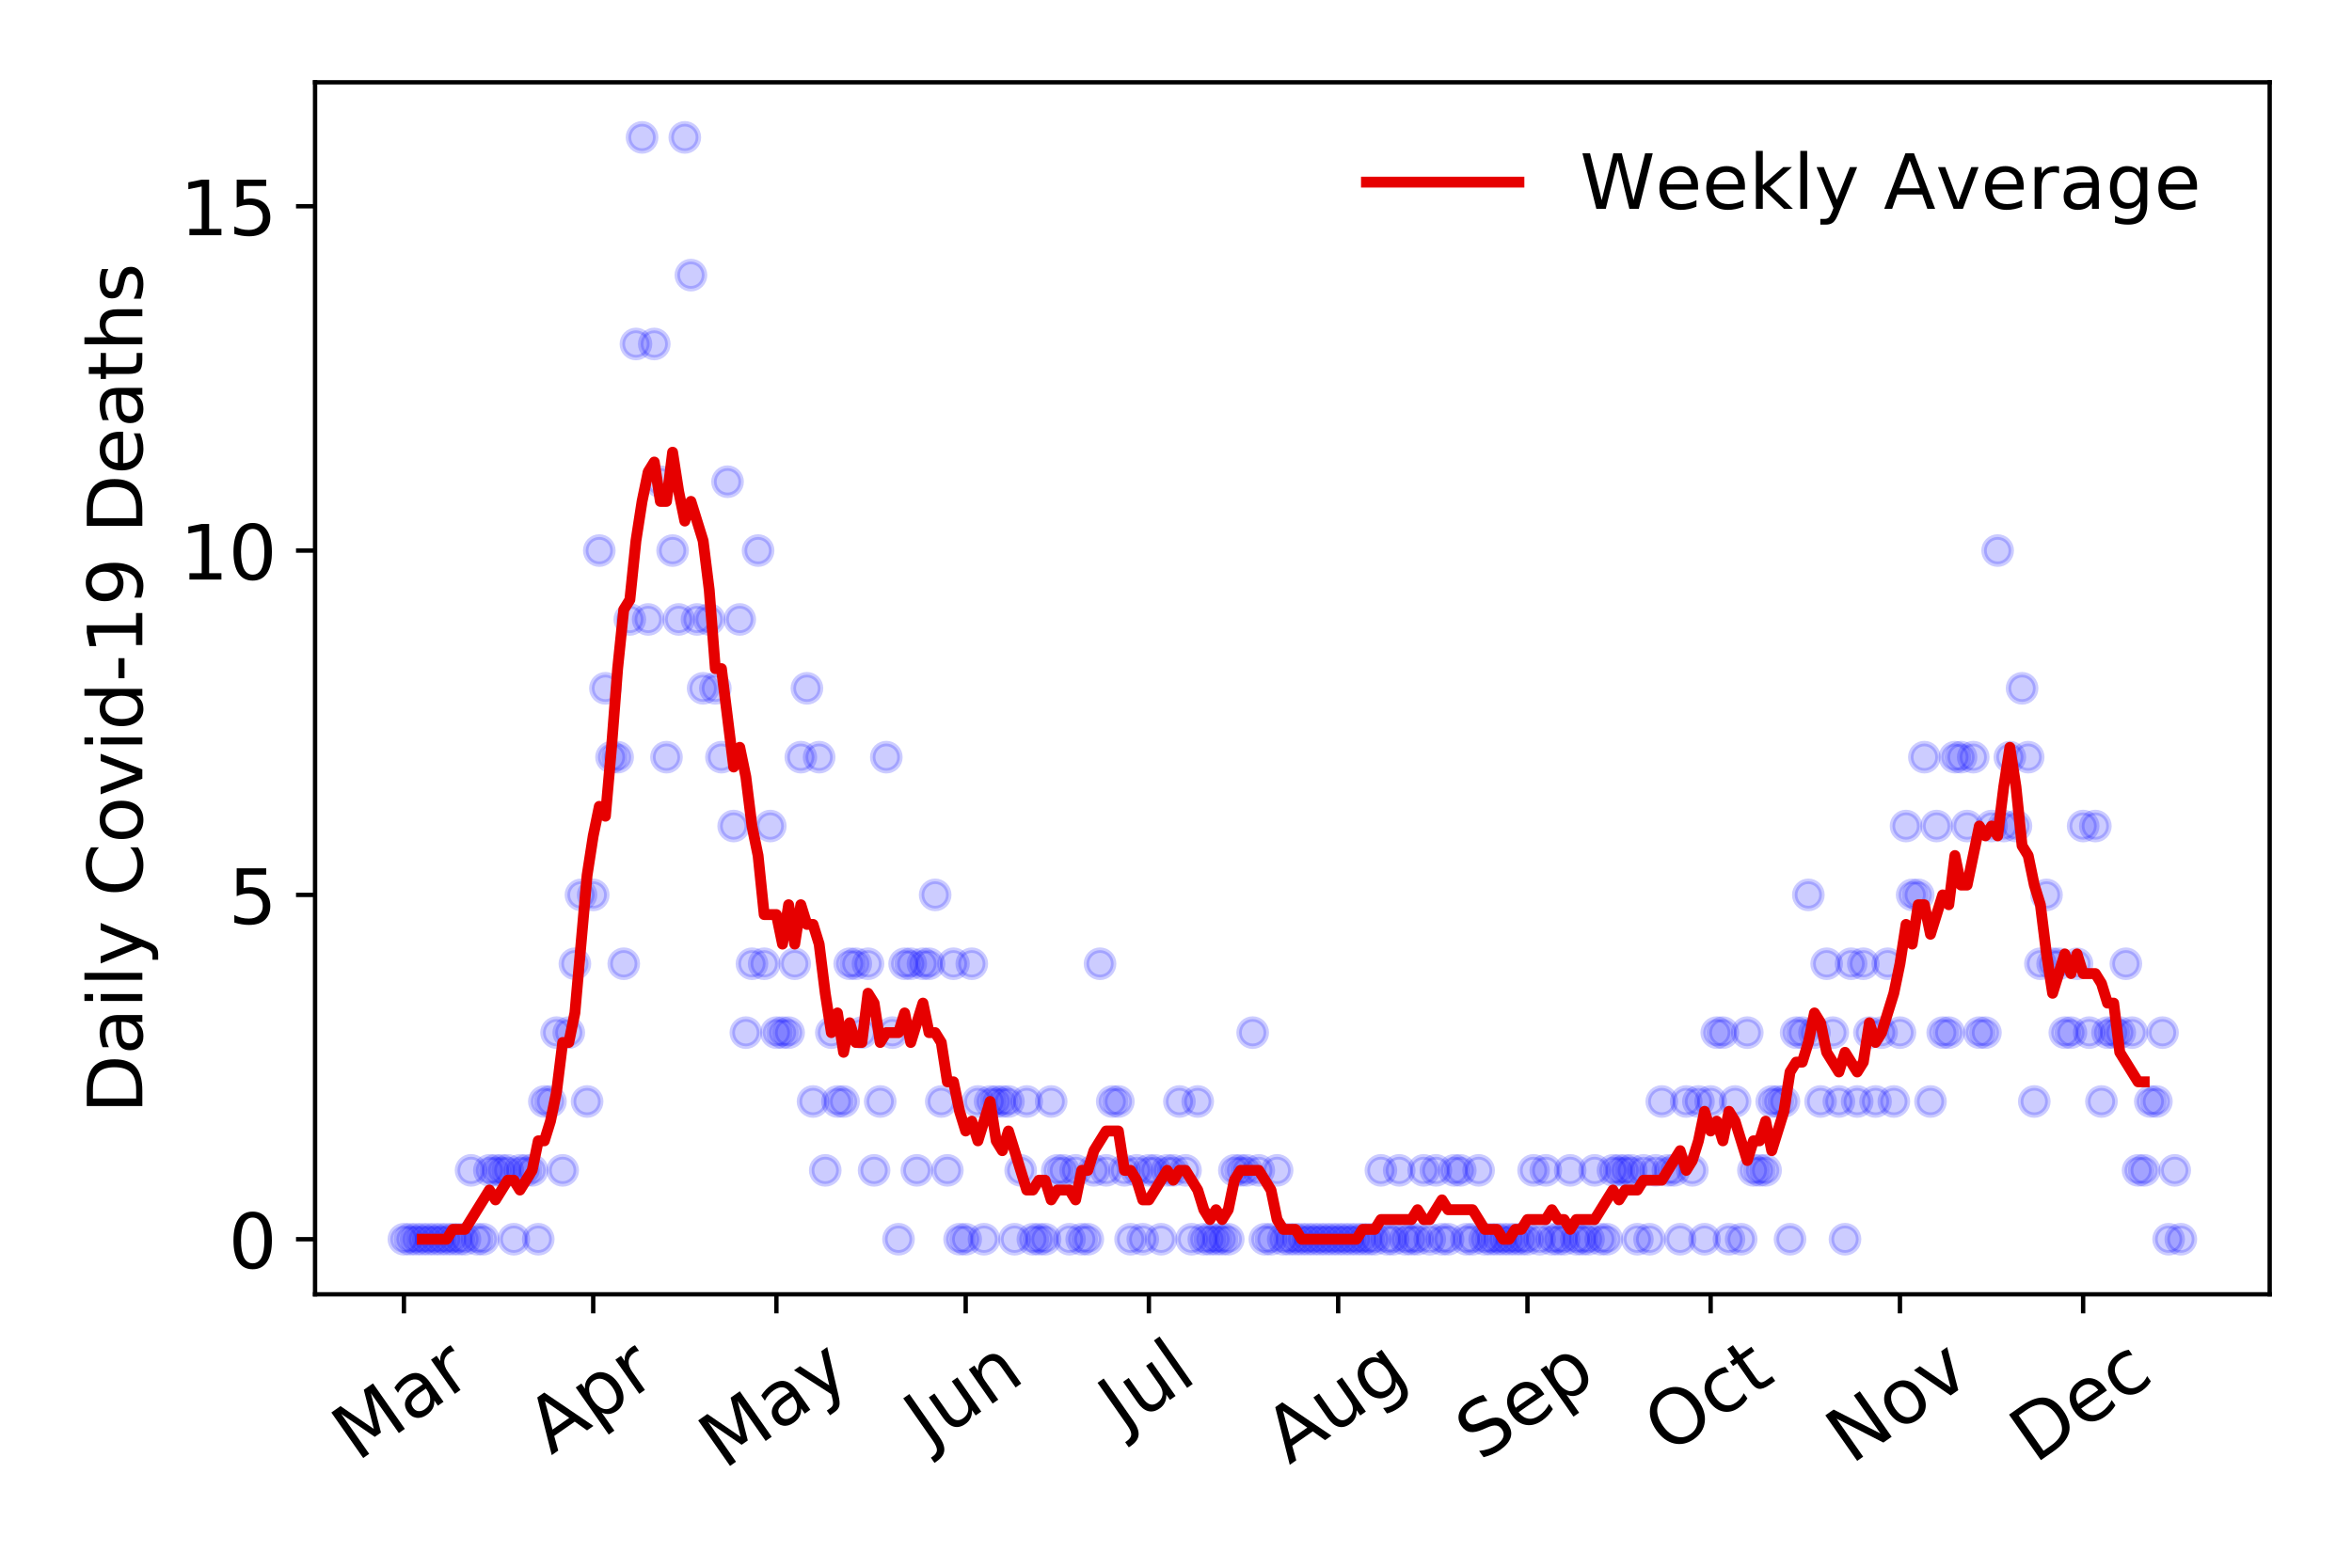 <?xml version="1.0" encoding="utf-8" standalone="no"?>
<!DOCTYPE svg PUBLIC "-//W3C//DTD SVG 1.1//EN"
  "http://www.w3.org/Graphics/SVG/1.1/DTD/svg11.dtd">
<!-- Created with matplotlib (https://matplotlib.org/) -->
<svg height="288pt" version="1.1" viewBox="0 0 432 288" width="432pt" xmlns="http://www.w3.org/2000/svg" xmlns:xlink="http://www.w3.org/1999/xlink">
 <defs>
  <style type="text/css">
*{stroke-linecap:butt;stroke-linejoin:round;}
  </style>
 </defs>
 <g id="figure_1">
  <g id="patch_1">
   <path d="M 0 288 
L 432 288 
L 432 0 
L 0 0 
z
" style="fill:#ffffff;"/>
  </g>
  <g id="axes_1">
   <g id="patch_2">
    <path d="M 57.87 237.778 
L 416.88 237.778 
L 416.88 15.12 
L 57.87 15.12 
z
" style="fill:#ffffff;"/>
   </g>
   <g id="matplotlib.axis_1">
    <g id="xtick_1">
     <g id="line2d_1">
      <defs>
       <path d="M 0 0 
L 0 3.5 
" id="m810c47b625" style="stroke:#000000;stroke-width:0.8;"/>
      </defs>
      <g>
       <use style="stroke:#000000;stroke-width:0.8;" x="74.189" xlink:href="#m810c47b625" y="237.778"/>
      </g>
     </g>
     <g id="text_1">
      <!-- Mar -->
      <defs>
       <path d="M 9.812 72.906 
L 24.516 72.906 
L 43.109 23.297 
L 61.812 72.906 
L 76.516 72.906 
L 76.516 0 
L 66.891 0 
L 66.891 64.016 
L 48.094 14.016 
L 38.188 14.016 
L 19.391 64.016 
L 19.391 0 
L 9.812 0 
z
" id="DejaVuSans-77"/>
       <path d="M 34.281 27.484 
Q 23.391 27.484 19.188 25 
Q 14.984 22.516 14.984 16.5 
Q 14.984 11.719 18.141 8.906 
Q 21.297 6.109 26.703 6.109 
Q 34.188 6.109 38.703 11.406 
Q 43.219 16.703 43.219 25.484 
L 43.219 27.484 
z
M 52.203 31.203 
L 52.203 0 
L 43.219 0 
L 43.219 8.297 
Q 40.141 3.328 35.547 0.953 
Q 30.953 -1.422 24.312 -1.422 
Q 15.922 -1.422 10.953 3.297 
Q 6 8.016 6 15.922 
Q 6 25.141 12.172 29.828 
Q 18.359 34.516 30.609 34.516 
L 43.219 34.516 
L 43.219 35.406 
Q 43.219 41.609 39.141 45 
Q 35.062 48.391 27.688 48.391 
Q 23 48.391 18.547 47.266 
Q 14.109 46.141 10.016 43.891 
L 10.016 52.203 
Q 14.938 54.109 19.578 55.047 
Q 24.219 56 28.609 56 
Q 40.484 56 46.344 49.844 
Q 52.203 43.703 52.203 31.203 
z
" id="DejaVuSans-97"/>
       <path d="M 41.109 46.297 
Q 39.594 47.172 37.812 47.578 
Q 36.031 48 33.891 48 
Q 26.266 48 22.188 43.047 
Q 18.109 38.094 18.109 28.812 
L 18.109 0 
L 9.078 0 
L 9.078 54.688 
L 18.109 54.688 
L 18.109 46.188 
Q 20.953 51.172 25.484 53.578 
Q 30.031 56 36.531 56 
Q 37.453 56 38.578 55.875 
Q 39.703 55.766 41.062 55.516 
z
" id="DejaVuSans-114"/>
      </defs>
      <g transform="translate(65.586 268.643)rotate(-35)scale(0.14 -0.14)">
       <use xlink:href="#DejaVuSans-77"/>
       <use x="86.279" xlink:href="#DejaVuSans-97"/>
       <use x="147.559" xlink:href="#DejaVuSans-114"/>
      </g>
     </g>
    </g>
    <g id="xtick_2">
     <g id="line2d_2">
      <g>
       <use style="stroke:#000000;stroke-width:0.8;" x="108.957" xlink:href="#m810c47b625" y="237.778"/>
      </g>
     </g>
     <g id="text_2">
      <!-- Apr -->
      <defs>
       <path d="M 34.188 63.188 
L 20.797 26.906 
L 47.609 26.906 
z
M 28.609 72.906 
L 39.797 72.906 
L 67.578 0 
L 57.328 0 
L 50.688 18.703 
L 17.828 18.703 
L 11.188 0 
L 0.781 0 
z
" id="DejaVuSans-65"/>
       <path d="M 18.109 8.203 
L 18.109 -20.797 
L 9.078 -20.797 
L 9.078 54.688 
L 18.109 54.688 
L 18.109 46.391 
Q 20.953 51.266 25.266 53.625 
Q 29.594 56 35.594 56 
Q 45.562 56 51.781 48.094 
Q 58.016 40.188 58.016 27.297 
Q 58.016 14.406 51.781 6.484 
Q 45.562 -1.422 35.594 -1.422 
Q 29.594 -1.422 25.266 0.953 
Q 20.953 3.328 18.109 8.203 
z
M 48.688 27.297 
Q 48.688 37.203 44.609 42.844 
Q 40.531 48.484 33.406 48.484 
Q 26.266 48.484 22.188 42.844 
Q 18.109 37.203 18.109 27.297 
Q 18.109 17.391 22.188 11.75 
Q 26.266 6.109 33.406 6.109 
Q 40.531 6.109 44.609 11.75 
Q 48.688 17.391 48.688 27.297 
z
" id="DejaVuSans-112"/>
      </defs>
      <g transform="translate(101.253 267.384)rotate(-35)scale(0.14 -0.14)">
       <use xlink:href="#DejaVuSans-65"/>
       <use x="68.408" xlink:href="#DejaVuSans-112"/>
       <use x="131.885" xlink:href="#DejaVuSans-114"/>
      </g>
     </g>
    </g>
    <g id="xtick_3">
     <g id="line2d_3">
      <g>
       <use style="stroke:#000000;stroke-width:0.8;" x="142.604" xlink:href="#m810c47b625" y="237.778"/>
      </g>
     </g>
     <g id="text_3">
      <!-- May -->
      <defs>
       <path d="M 32.172 -5.078 
Q 28.375 -14.844 24.75 -17.812 
Q 21.141 -20.797 15.094 -20.797 
L 7.906 -20.797 
L 7.906 -13.281 
L 13.188 -13.281 
Q 16.891 -13.281 18.938 -11.516 
Q 21 -9.766 23.484 -3.219 
L 25.094 0.875 
L 2.984 54.688 
L 12.5 54.688 
L 29.594 11.922 
L 46.688 54.688 
L 56.203 54.688 
z
" id="DejaVuSans-121"/>
      </defs>
      <g transform="translate(132.964 270.094)rotate(-35)scale(0.14 -0.14)">
       <use xlink:href="#DejaVuSans-77"/>
       <use x="86.279" xlink:href="#DejaVuSans-97"/>
       <use x="147.559" xlink:href="#DejaVuSans-121"/>
      </g>
     </g>
    </g>
    <g id="xtick_4">
     <g id="line2d_4">
      <g>
       <use style="stroke:#000000;stroke-width:0.8;" x="177.372" xlink:href="#m810c47b625" y="237.778"/>
      </g>
     </g>
     <g id="text_4">
      <!-- Jun -->
      <defs>
       <path d="M 9.812 72.906 
L 19.672 72.906 
L 19.672 5.078 
Q 19.672 -8.109 14.672 -14.062 
Q 9.672 -20.016 -1.422 -20.016 
L -5.172 -20.016 
L -5.172 -11.719 
L -2.094 -11.719 
Q 4.438 -11.719 7.125 -8.047 
Q 9.812 -4.391 9.812 5.078 
z
" id="DejaVuSans-74"/>
       <path d="M 8.5 21.578 
L 8.5 54.688 
L 17.484 54.688 
L 17.484 21.922 
Q 17.484 14.156 20.5 10.266 
Q 23.531 6.391 29.594 6.391 
Q 36.859 6.391 41.078 11.031 
Q 45.312 15.672 45.312 23.688 
L 45.312 54.688 
L 54.297 54.688 
L 54.297 0 
L 45.312 0 
L 45.312 8.406 
Q 42.047 3.422 37.719 1 
Q 33.406 -1.422 27.688 -1.422 
Q 18.266 -1.422 13.375 4.438 
Q 8.5 10.297 8.5 21.578 
z
M 31.109 56 
z
" id="DejaVuSans-117"/>
       <path d="M 54.891 33.016 
L 54.891 0 
L 45.906 0 
L 45.906 32.719 
Q 45.906 40.484 42.875 44.328 
Q 39.844 48.188 33.797 48.188 
Q 26.516 48.188 22.312 43.547 
Q 18.109 38.922 18.109 30.906 
L 18.109 0 
L 9.078 0 
L 9.078 54.688 
L 18.109 54.688 
L 18.109 46.188 
Q 21.344 51.125 25.703 53.562 
Q 30.078 56 35.797 56 
Q 45.219 56 50.047 50.172 
Q 54.891 44.344 54.891 33.016 
z
" id="DejaVuSans-110"/>
      </defs>
      <g transform="translate(170.628 266.039)rotate(-35)scale(0.14 -0.14)">
       <use xlink:href="#DejaVuSans-74"/>
       <use x="29.492" xlink:href="#DejaVuSans-117"/>
       <use x="92.871" xlink:href="#DejaVuSans-110"/>
      </g>
     </g>
    </g>
    <g id="xtick_5">
     <g id="line2d_5">
      <g>
       <use style="stroke:#000000;stroke-width:0.8;" x="211.018" xlink:href="#m810c47b625" y="237.778"/>
      </g>
     </g>
     <g id="text_5">
      <!-- Jul -->
      <defs>
       <path d="M 9.422 75.984 
L 18.406 75.984 
L 18.406 0 
L 9.422 0 
z
" id="DejaVuSans-108"/>
      </defs>
      <g transform="translate(206.316 263.181)rotate(-35)scale(0.14 -0.14)">
       <use xlink:href="#DejaVuSans-74"/>
       <use x="29.492" xlink:href="#DejaVuSans-117"/>
       <use x="92.871" xlink:href="#DejaVuSans-108"/>
      </g>
     </g>
    </g>
    <g id="xtick_6">
     <g id="line2d_6">
      <g>
       <use style="stroke:#000000;stroke-width:0.8;" x="245.787" xlink:href="#m810c47b625" y="237.778"/>
      </g>
     </g>
     <g id="text_6">
      <!-- Aug -->
      <defs>
       <path d="M 45.406 27.984 
Q 45.406 37.75 41.375 43.109 
Q 37.359 48.484 30.078 48.484 
Q 22.859 48.484 18.828 43.109 
Q 14.797 37.75 14.797 27.984 
Q 14.797 18.266 18.828 12.891 
Q 22.859 7.516 30.078 7.516 
Q 37.359 7.516 41.375 12.891 
Q 45.406 18.266 45.406 27.984 
z
M 54.391 6.781 
Q 54.391 -7.172 48.188 -13.984 
Q 42 -20.797 29.203 -20.797 
Q 24.469 -20.797 20.266 -20.094 
Q 16.062 -19.391 12.109 -17.922 
L 12.109 -9.188 
Q 16.062 -11.328 19.922 -12.344 
Q 23.781 -13.375 27.781 -13.375 
Q 36.625 -13.375 41.016 -8.766 
Q 45.406 -4.156 45.406 5.172 
L 45.406 9.625 
Q 42.625 4.781 38.281 2.391 
Q 33.938 0 27.875 0 
Q 17.828 0 11.672 7.656 
Q 5.516 15.328 5.516 27.984 
Q 5.516 40.672 11.672 48.328 
Q 17.828 56 27.875 56 
Q 33.938 56 38.281 53.609 
Q 42.625 51.219 45.406 46.391 
L 45.406 54.688 
L 54.391 54.688 
z
" id="DejaVuSans-103"/>
      </defs>
      <g transform="translate(236.806 269.172)rotate(-35)scale(0.14 -0.14)">
       <use xlink:href="#DejaVuSans-65"/>
       <use x="68.408" xlink:href="#DejaVuSans-117"/>
       <use x="131.787" xlink:href="#DejaVuSans-103"/>
      </g>
     </g>
    </g>
    <g id="xtick_7">
     <g id="line2d_7">
      <g>
       <use style="stroke:#000000;stroke-width:0.8;" x="280.555" xlink:href="#m810c47b625" y="237.778"/>
      </g>
     </g>
     <g id="text_7">
      <!-- Sep -->
      <defs>
       <path d="M 53.516 70.516 
L 53.516 60.891 
Q 47.906 63.578 42.922 64.891 
Q 37.938 66.219 33.297 66.219 
Q 25.25 66.219 20.875 63.094 
Q 16.5 59.969 16.5 54.203 
Q 16.5 49.359 19.406 46.891 
Q 22.312 44.438 30.422 42.922 
L 36.375 41.703 
Q 47.406 39.594 52.656 34.297 
Q 57.906 29 57.906 20.125 
Q 57.906 9.516 50.797 4.047 
Q 43.703 -1.422 29.984 -1.422 
Q 24.812 -1.422 18.969 -0.25 
Q 13.141 0.922 6.891 3.219 
L 6.891 13.375 
Q 12.891 10.016 18.656 8.297 
Q 24.422 6.594 29.984 6.594 
Q 38.422 6.594 43.016 9.906 
Q 47.609 13.234 47.609 19.391 
Q 47.609 24.75 44.312 27.781 
Q 41.016 30.812 33.5 32.328 
L 27.484 33.5 
Q 16.453 35.688 11.516 40.375 
Q 6.594 45.062 6.594 53.422 
Q 6.594 63.094 13.406 68.656 
Q 20.219 74.219 32.172 74.219 
Q 37.312 74.219 42.625 73.281 
Q 47.953 72.359 53.516 70.516 
z
" id="DejaVuSans-83"/>
       <path d="M 56.203 29.594 
L 56.203 25.203 
L 14.891 25.203 
Q 15.484 15.922 20.484 11.062 
Q 25.484 6.203 34.422 6.203 
Q 39.594 6.203 44.453 7.469 
Q 49.312 8.734 54.109 11.281 
L 54.109 2.781 
Q 49.266 0.734 44.188 -0.344 
Q 39.109 -1.422 33.891 -1.422 
Q 20.797 -1.422 13.156 6.188 
Q 5.516 13.812 5.516 26.812 
Q 5.516 40.234 12.766 48.109 
Q 20.016 56 32.328 56 
Q 43.359 56 49.781 48.891 
Q 56.203 41.797 56.203 29.594 
z
M 47.219 32.234 
Q 47.125 39.594 43.094 43.984 
Q 39.062 48.391 32.422 48.391 
Q 24.906 48.391 20.391 44.141 
Q 15.875 39.891 15.188 32.172 
z
" id="DejaVuSans-101"/>
      </defs>
      <g transform="translate(271.962 268.629)rotate(-35)scale(0.14 -0.14)">
       <use xlink:href="#DejaVuSans-83"/>
       <use x="63.477" xlink:href="#DejaVuSans-101"/>
       <use x="125" xlink:href="#DejaVuSans-112"/>
      </g>
     </g>
    </g>
    <g id="xtick_8">
     <g id="line2d_8">
      <g>
       <use style="stroke:#000000;stroke-width:0.8;" x="314.202" xlink:href="#m810c47b625" y="237.778"/>
      </g>
     </g>
     <g id="text_8">
      <!-- Oct -->
      <defs>
       <path d="M 39.406 66.219 
Q 28.656 66.219 22.328 58.203 
Q 16.016 50.203 16.016 36.375 
Q 16.016 22.609 22.328 14.594 
Q 28.656 6.594 39.406 6.594 
Q 50.141 6.594 56.422 14.594 
Q 62.703 22.609 62.703 36.375 
Q 62.703 50.203 56.422 58.203 
Q 50.141 66.219 39.406 66.219 
z
M 39.406 74.219 
Q 54.734 74.219 63.906 63.938 
Q 73.094 53.656 73.094 36.375 
Q 73.094 19.141 63.906 8.859 
Q 54.734 -1.422 39.406 -1.422 
Q 24.031 -1.422 14.812 8.828 
Q 5.609 19.094 5.609 36.375 
Q 5.609 53.656 14.812 63.938 
Q 24.031 74.219 39.406 74.219 
z
" id="DejaVuSans-79"/>
       <path d="M 48.781 52.594 
L 48.781 44.188 
Q 44.969 46.297 41.141 47.344 
Q 37.312 48.391 33.406 48.391 
Q 24.656 48.391 19.812 42.844 
Q 14.984 37.312 14.984 27.297 
Q 14.984 17.281 19.812 11.734 
Q 24.656 6.203 33.406 6.203 
Q 37.312 6.203 41.141 7.25 
Q 44.969 8.297 48.781 10.406 
L 48.781 2.094 
Q 45.016 0.344 40.984 -0.531 
Q 36.969 -1.422 32.422 -1.422 
Q 20.062 -1.422 12.781 6.344 
Q 5.516 14.109 5.516 27.297 
Q 5.516 40.672 12.859 48.328 
Q 20.219 56 33.016 56 
Q 37.156 56 41.109 55.141 
Q 45.062 54.297 48.781 52.594 
z
" id="DejaVuSans-99"/>
       <path d="M 18.312 70.219 
L 18.312 54.688 
L 36.812 54.688 
L 36.812 47.703 
L 18.312 47.703 
L 18.312 18.016 
Q 18.312 11.328 20.141 9.422 
Q 21.969 7.516 27.594 7.516 
L 36.812 7.516 
L 36.812 0 
L 27.594 0 
Q 17.188 0 13.234 3.875 
Q 9.281 7.766 9.281 18.016 
L 9.281 47.703 
L 2.688 47.703 
L 2.688 54.688 
L 9.281 54.688 
L 9.281 70.219 
z
" id="DejaVuSans-116"/>
      </defs>
      <g transform="translate(306.503 267.377)rotate(-35)scale(0.14 -0.14)">
       <use xlink:href="#DejaVuSans-79"/>
       <use x="78.711" xlink:href="#DejaVuSans-99"/>
       <use x="133.691" xlink:href="#DejaVuSans-116"/>
      </g>
     </g>
    </g>
    <g id="xtick_9">
     <g id="line2d_9">
      <g>
       <use style="stroke:#000000;stroke-width:0.8;" x="348.97" xlink:href="#m810c47b625" y="237.778"/>
      </g>
     </g>
     <g id="text_9">
      <!-- Nov -->
      <defs>
       <path d="M 9.812 72.906 
L 23.094 72.906 
L 55.422 11.922 
L 55.422 72.906 
L 64.984 72.906 
L 64.984 0 
L 51.703 0 
L 19.391 60.984 
L 19.391 0 
L 9.812 0 
z
" id="DejaVuSans-78"/>
       <path d="M 30.609 48.391 
Q 23.391 48.391 19.188 42.75 
Q 14.984 37.109 14.984 27.297 
Q 14.984 17.484 19.156 11.844 
Q 23.344 6.203 30.609 6.203 
Q 37.797 6.203 41.984 11.859 
Q 46.188 17.531 46.188 27.297 
Q 46.188 37.016 41.984 42.703 
Q 37.797 48.391 30.609 48.391 
z
M 30.609 56 
Q 42.328 56 49.016 48.375 
Q 55.719 40.766 55.719 27.297 
Q 55.719 13.875 49.016 6.219 
Q 42.328 -1.422 30.609 -1.422 
Q 18.844 -1.422 12.172 6.219 
Q 5.516 13.875 5.516 27.297 
Q 5.516 40.766 12.172 48.375 
Q 18.844 56 30.609 56 
z
" id="DejaVuSans-111"/>
       <path d="M 2.984 54.688 
L 12.5 54.688 
L 29.594 8.797 
L 46.688 54.688 
L 56.203 54.688 
L 35.688 0 
L 23.484 0 
z
" id="DejaVuSans-118"/>
      </defs>
      <g transform="translate(339.993 269.166)rotate(-35)scale(0.14 -0.14)">
       <use xlink:href="#DejaVuSans-78"/>
       <use x="74.805" xlink:href="#DejaVuSans-111"/>
       <use x="135.986" xlink:href="#DejaVuSans-118"/>
      </g>
     </g>
    </g>
    <g id="xtick_10">
     <g id="line2d_10">
      <g>
       <use style="stroke:#000000;stroke-width:0.8;" x="382.616" xlink:href="#m810c47b625" y="237.778"/>
      </g>
     </g>
     <g id="text_10">
      <!-- Dec -->
      <defs>
       <path d="M 19.672 64.797 
L 19.672 8.109 
L 31.594 8.109 
Q 46.688 8.109 53.688 14.938 
Q 60.688 21.781 60.688 36.531 
Q 60.688 51.172 53.688 57.984 
Q 46.688 64.797 31.594 64.797 
z
M 9.812 72.906 
L 30.078 72.906 
Q 51.266 72.906 61.172 64.094 
Q 71.094 55.281 71.094 36.531 
Q 71.094 17.672 61.125 8.828 
Q 51.172 0 30.078 0 
L 9.812 0 
z
" id="DejaVuSans-68"/>
      </defs>
      <g transform="translate(373.736 269.032)rotate(-35)scale(0.14 -0.14)">
       <use xlink:href="#DejaVuSans-68"/>
       <use x="77.002" xlink:href="#DejaVuSans-101"/>
       <use x="138.525" xlink:href="#DejaVuSans-99"/>
      </g>
     </g>
    </g>
   </g>
   <g id="matplotlib.axis_2">
    <g id="ytick_1">
     <g id="line2d_11">
      <defs>
       <path d="M 0 0 
L -3.5 0 
" id="m4fdf9563a6" style="stroke:#000000;stroke-width:0.8;"/>
      </defs>
      <g>
       <use style="stroke:#000000;stroke-width:0.8;" x="57.87" xlink:href="#m4fdf9563a6" y="227.657"/>
      </g>
     </g>
     <g id="text_11">
      <!-- 0 -->
      <defs>
       <path d="M 31.781 66.406 
Q 24.172 66.406 20.328 58.906 
Q 16.5 51.422 16.5 36.375 
Q 16.5 21.391 20.328 13.891 
Q 24.172 6.391 31.781 6.391 
Q 39.453 6.391 43.281 13.891 
Q 47.125 21.391 47.125 36.375 
Q 47.125 51.422 43.281 58.906 
Q 39.453 66.406 31.781 66.406 
z
M 31.781 74.219 
Q 44.047 74.219 50.516 64.516 
Q 56.984 54.828 56.984 36.375 
Q 56.984 17.969 50.516 8.266 
Q 44.047 -1.422 31.781 -1.422 
Q 19.531 -1.422 13.062 8.266 
Q 6.594 17.969 6.594 36.375 
Q 6.594 54.828 13.062 64.516 
Q 19.531 74.219 31.781 74.219 
z
" id="DejaVuSans-48"/>
      </defs>
      <g transform="translate(41.962 232.976)scale(0.14 -0.14)">
       <use xlink:href="#DejaVuSans-48"/>
      </g>
     </g>
    </g>
    <g id="ytick_2">
     <g id="line2d_12">
      <g>
       <use style="stroke:#000000;stroke-width:0.8;" x="57.87" xlink:href="#m4fdf9563a6" y="164.402"/>
      </g>
     </g>
     <g id="text_12">
      <!-- 5 -->
      <defs>
       <path d="M 10.797 72.906 
L 49.516 72.906 
L 49.516 64.594 
L 19.828 64.594 
L 19.828 46.734 
Q 21.969 47.469 24.109 47.828 
Q 26.266 48.188 28.422 48.188 
Q 40.625 48.188 47.75 41.5 
Q 54.891 34.812 54.891 23.391 
Q 54.891 11.625 47.562 5.094 
Q 40.234 -1.422 26.906 -1.422 
Q 22.312 -1.422 17.547 -0.641 
Q 12.797 0.141 7.719 1.703 
L 7.719 11.625 
Q 12.109 9.234 16.797 8.062 
Q 21.484 6.891 26.703 6.891 
Q 35.156 6.891 40.078 11.328 
Q 45.016 15.766 45.016 23.391 
Q 45.016 31 40.078 35.438 
Q 35.156 39.891 26.703 39.891 
Q 22.75 39.891 18.812 39.016 
Q 14.891 38.141 10.797 36.281 
z
" id="DejaVuSans-53"/>
      </defs>
      <g transform="translate(41.962 169.721)scale(0.14 -0.14)">
       <use xlink:href="#DejaVuSans-53"/>
      </g>
     </g>
    </g>
    <g id="ytick_3">
     <g id="line2d_13">
      <g>
       <use style="stroke:#000000;stroke-width:0.8;" x="57.87" xlink:href="#m4fdf9563a6" y="101.147"/>
      </g>
     </g>
     <g id="text_13">
      <!-- 10 -->
      <defs>
       <path d="M 12.406 8.297 
L 28.516 8.297 
L 28.516 63.922 
L 10.984 60.406 
L 10.984 69.391 
L 28.422 72.906 
L 38.281 72.906 
L 38.281 8.297 
L 54.391 8.297 
L 54.391 0 
L 12.406 0 
z
" id="DejaVuSans-49"/>
      </defs>
      <g transform="translate(33.055 106.466)scale(0.14 -0.14)">
       <use xlink:href="#DejaVuSans-49"/>
       <use x="63.623" xlink:href="#DejaVuSans-48"/>
      </g>
     </g>
    </g>
    <g id="ytick_4">
     <g id="line2d_14">
      <g>
       <use style="stroke:#000000;stroke-width:0.8;" x="57.87" xlink:href="#m4fdf9563a6" y="37.892"/>
      </g>
     </g>
     <g id="text_14">
      <!-- 15 -->
      <g transform="translate(33.055 43.211)scale(0.14 -0.14)">
       <use xlink:href="#DejaVuSans-49"/>
       <use x="63.623" xlink:href="#DejaVuSans-53"/>
      </g>
     </g>
    </g>
    <g id="text_15">
     <!-- Daily Covid-19 Deaths -->
     <defs>
      <path d="M 9.422 54.688 
L 18.406 54.688 
L 18.406 0 
L 9.422 0 
z
M 9.422 75.984 
L 18.406 75.984 
L 18.406 64.594 
L 9.422 64.594 
z
" id="DejaVuSans-105"/>
      <path id="DejaVuSans-32"/>
      <path d="M 64.406 67.281 
L 64.406 56.891 
Q 59.422 61.531 53.781 63.812 
Q 48.141 66.109 41.797 66.109 
Q 29.297 66.109 22.656 58.469 
Q 16.016 50.828 16.016 36.375 
Q 16.016 21.969 22.656 14.328 
Q 29.297 6.688 41.797 6.688 
Q 48.141 6.688 53.781 8.984 
Q 59.422 11.281 64.406 15.922 
L 64.406 5.609 
Q 59.234 2.094 53.438 0.328 
Q 47.656 -1.422 41.219 -1.422 
Q 24.656 -1.422 15.125 8.703 
Q 5.609 18.844 5.609 36.375 
Q 5.609 53.953 15.125 64.078 
Q 24.656 74.219 41.219 74.219 
Q 47.75 74.219 53.531 72.484 
Q 59.328 70.75 64.406 67.281 
z
" id="DejaVuSans-67"/>
      <path d="M 45.406 46.391 
L 45.406 75.984 
L 54.391 75.984 
L 54.391 0 
L 45.406 0 
L 45.406 8.203 
Q 42.578 3.328 38.25 0.953 
Q 33.938 -1.422 27.875 -1.422 
Q 17.969 -1.422 11.734 6.484 
Q 5.516 14.406 5.516 27.297 
Q 5.516 40.188 11.734 48.094 
Q 17.969 56 27.875 56 
Q 33.938 56 38.25 53.625 
Q 42.578 51.266 45.406 46.391 
z
M 14.797 27.297 
Q 14.797 17.391 18.875 11.75 
Q 22.953 6.109 30.078 6.109 
Q 37.203 6.109 41.297 11.75 
Q 45.406 17.391 45.406 27.297 
Q 45.406 37.203 41.297 42.844 
Q 37.203 48.484 30.078 48.484 
Q 22.953 48.484 18.875 42.844 
Q 14.797 37.203 14.797 27.297 
z
" id="DejaVuSans-100"/>
      <path d="M 4.891 31.391 
L 31.203 31.391 
L 31.203 23.391 
L 4.891 23.391 
z
" id="DejaVuSans-45"/>
      <path d="M 10.984 1.516 
L 10.984 10.5 
Q 14.703 8.734 18.5 7.812 
Q 22.312 6.891 25.984 6.891 
Q 35.75 6.891 40.891 13.453 
Q 46.047 20.016 46.781 33.406 
Q 43.953 29.203 39.594 26.953 
Q 35.25 24.703 29.984 24.703 
Q 19.047 24.703 12.672 31.312 
Q 6.297 37.938 6.297 49.422 
Q 6.297 60.641 12.938 67.422 
Q 19.578 74.219 30.609 74.219 
Q 43.266 74.219 49.922 64.516 
Q 56.594 54.828 56.594 36.375 
Q 56.594 19.141 48.406 8.859 
Q 40.234 -1.422 26.422 -1.422 
Q 22.703 -1.422 18.891 -0.688 
Q 15.094 0.047 10.984 1.516 
z
M 30.609 32.422 
Q 37.25 32.422 41.125 36.953 
Q 45.016 41.5 45.016 49.422 
Q 45.016 57.281 41.125 61.844 
Q 37.25 66.406 30.609 66.406 
Q 23.969 66.406 20.094 61.844 
Q 16.219 57.281 16.219 49.422 
Q 16.219 41.5 20.094 36.953 
Q 23.969 32.422 30.609 32.422 
z
" id="DejaVuSans-57"/>
      <path d="M 54.891 33.016 
L 54.891 0 
L 45.906 0 
L 45.906 32.719 
Q 45.906 40.484 42.875 44.328 
Q 39.844 48.188 33.797 48.188 
Q 26.516 48.188 22.312 43.547 
Q 18.109 38.922 18.109 30.906 
L 18.109 0 
L 9.078 0 
L 9.078 75.984 
L 18.109 75.984 
L 18.109 46.188 
Q 21.344 51.125 25.703 53.562 
Q 30.078 56 35.797 56 
Q 45.219 56 50.047 50.172 
Q 54.891 44.344 54.891 33.016 
z
" id="DejaVuSans-104"/>
      <path d="M 44.281 53.078 
L 44.281 44.578 
Q 40.484 46.531 36.375 47.5 
Q 32.281 48.484 27.875 48.484 
Q 21.188 48.484 17.844 46.438 
Q 14.5 44.391 14.5 40.281 
Q 14.5 37.156 16.891 35.375 
Q 19.281 33.594 26.516 31.984 
L 29.594 31.297 
Q 39.156 29.25 43.188 25.516 
Q 47.219 21.781 47.219 15.094 
Q 47.219 7.469 41.188 3.016 
Q 35.156 -1.422 24.609 -1.422 
Q 20.219 -1.422 15.453 -0.562 
Q 10.688 0.297 5.422 2 
L 5.422 11.281 
Q 10.406 8.688 15.234 7.391 
Q 20.062 6.109 24.812 6.109 
Q 31.156 6.109 34.562 8.281 
Q 37.984 10.453 37.984 14.406 
Q 37.984 18.062 35.516 20.016 
Q 33.062 21.969 24.703 23.781 
L 21.578 24.516 
Q 13.234 26.266 9.516 29.906 
Q 5.812 33.547 5.812 39.891 
Q 5.812 47.609 11.281 51.797 
Q 16.75 56 26.812 56 
Q 31.781 56 36.172 55.266 
Q 40.578 54.547 44.281 53.078 
z
" id="DejaVuSans-115"/>
     </defs>
     <g transform="translate(26.143 204.56)rotate(-90)scale(0.14 -0.14)">
      <use xlink:href="#DejaVuSans-68"/>
      <use x="77.002" xlink:href="#DejaVuSans-97"/>
      <use x="138.281" xlink:href="#DejaVuSans-105"/>
      <use x="166.064" xlink:href="#DejaVuSans-108"/>
      <use x="193.848" xlink:href="#DejaVuSans-121"/>
      <use x="253.027" xlink:href="#DejaVuSans-32"/>
      <use x="284.814" xlink:href="#DejaVuSans-67"/>
      <use x="354.639" xlink:href="#DejaVuSans-111"/>
      <use x="415.82" xlink:href="#DejaVuSans-118"/>
      <use x="475" xlink:href="#DejaVuSans-105"/>
      <use x="502.783" xlink:href="#DejaVuSans-100"/>
      <use x="566.26" xlink:href="#DejaVuSans-45"/>
      <use x="602.344" xlink:href="#DejaVuSans-49"/>
      <use x="665.967" xlink:href="#DejaVuSans-57"/>
      <use x="729.59" xlink:href="#DejaVuSans-32"/>
      <use x="761.377" xlink:href="#DejaVuSans-68"/>
      <use x="838.379" xlink:href="#DejaVuSans-101"/>
      <use x="899.902" xlink:href="#DejaVuSans-97"/>
      <use x="961.182" xlink:href="#DejaVuSans-116"/>
      <use x="1000.391" xlink:href="#DejaVuSans-104"/>
      <use x="1063.77" xlink:href="#DejaVuSans-115"/>
     </g>
    </g>
   </g>
   <g id="line2d_15">
    <defs>
     <path d="M 0 2.5 
C 0.663 2.5 1.299 2.237 1.768 1.768 
C 2.237 1.299 2.5 0.663 2.5 0 
C 2.5 -0.663 2.237 -1.299 1.768 -1.768 
C 1.299 -2.237 0.663 -2.5 0 -2.5 
C -0.663 -2.5 -1.299 -2.237 -1.768 -1.768 
C -2.237 -1.299 -2.5 -0.663 -2.5 0 
C -2.5 0.663 -2.237 1.299 -1.768 1.768 
C -1.299 2.237 -0.663 2.5 0 2.5 
z
" id="m8edc623025" style="stroke:#0000ff;stroke-opacity:0.2;"/>
    </defs>
    <g clip-path="url(#p671e61259d)">
     <use style="fill:#0000ff;fill-opacity:0.2;stroke:#0000ff;stroke-opacity:0.2;" x="74.189" xlink:href="#m8edc623025" y="227.657"/>
     <use style="fill:#0000ff;fill-opacity:0.2;stroke:#0000ff;stroke-opacity:0.2;" x="75.31" xlink:href="#m8edc623025" y="227.657"/>
     <use style="fill:#0000ff;fill-opacity:0.2;stroke:#0000ff;stroke-opacity:0.2;" x="76.432" xlink:href="#m8edc623025" y="227.657"/>
     <use style="fill:#0000ff;fill-opacity:0.2;stroke:#0000ff;stroke-opacity:0.2;" x="77.553" xlink:href="#m8edc623025" y="227.657"/>
     <use style="fill:#0000ff;fill-opacity:0.2;stroke:#0000ff;stroke-opacity:0.2;" x="78.675" xlink:href="#m8edc623025" y="227.657"/>
     <use style="fill:#0000ff;fill-opacity:0.2;stroke:#0000ff;stroke-opacity:0.2;" x="79.796" xlink:href="#m8edc623025" y="227.657"/>
     <use style="fill:#0000ff;fill-opacity:0.2;stroke:#0000ff;stroke-opacity:0.2;" x="80.918" xlink:href="#m8edc623025" y="227.657"/>
     <use style="fill:#0000ff;fill-opacity:0.2;stroke:#0000ff;stroke-opacity:0.2;" x="82.04" xlink:href="#m8edc623025" y="227.657"/>
     <use style="fill:#0000ff;fill-opacity:0.2;stroke:#0000ff;stroke-opacity:0.2;" x="83.161" xlink:href="#m8edc623025" y="227.657"/>
     <use style="fill:#0000ff;fill-opacity:0.2;stroke:#0000ff;stroke-opacity:0.2;" x="84.283" xlink:href="#m8edc623025" y="227.657"/>
     <use style="fill:#0000ff;fill-opacity:0.2;stroke:#0000ff;stroke-opacity:0.2;" x="85.404" xlink:href="#m8edc623025" y="227.657"/>
     <use style="fill:#0000ff;fill-opacity:0.2;stroke:#0000ff;stroke-opacity:0.2;" x="86.526" xlink:href="#m8edc623025" y="215.006"/>
     <use style="fill:#0000ff;fill-opacity:0.2;stroke:#0000ff;stroke-opacity:0.2;" x="87.647" xlink:href="#m8edc623025" y="227.657"/>
     <use style="fill:#0000ff;fill-opacity:0.2;stroke:#0000ff;stroke-opacity:0.2;" x="88.769" xlink:href="#m8edc623025" y="227.657"/>
     <use style="fill:#0000ff;fill-opacity:0.2;stroke:#0000ff;stroke-opacity:0.2;" x="89.89" xlink:href="#m8edc623025" y="215.006"/>
     <use style="fill:#0000ff;fill-opacity:0.2;stroke:#0000ff;stroke-opacity:0.2;" x="91.012" xlink:href="#m8edc623025" y="215.006"/>
     <use style="fill:#0000ff;fill-opacity:0.2;stroke:#0000ff;stroke-opacity:0.2;" x="92.134" xlink:href="#m8edc623025" y="215.006"/>
     <use style="fill:#0000ff;fill-opacity:0.2;stroke:#0000ff;stroke-opacity:0.2;" x="93.255" xlink:href="#m8edc623025" y="215.006"/>
     <use style="fill:#0000ff;fill-opacity:0.2;stroke:#0000ff;stroke-opacity:0.2;" x="94.377" xlink:href="#m8edc623025" y="227.657"/>
     <use style="fill:#0000ff;fill-opacity:0.2;stroke:#0000ff;stroke-opacity:0.2;" x="95.498" xlink:href="#m8edc623025" y="215.006"/>
     <use style="fill:#0000ff;fill-opacity:0.2;stroke:#0000ff;stroke-opacity:0.2;" x="96.62" xlink:href="#m8edc623025" y="215.006"/>
     <use style="fill:#0000ff;fill-opacity:0.2;stroke:#0000ff;stroke-opacity:0.2;" x="97.741" xlink:href="#m8edc623025" y="215.006"/>
     <use style="fill:#0000ff;fill-opacity:0.2;stroke:#0000ff;stroke-opacity:0.2;" x="98.863" xlink:href="#m8edc623025" y="227.657"/>
     <use style="fill:#0000ff;fill-opacity:0.2;stroke:#0000ff;stroke-opacity:0.2;" x="99.984" xlink:href="#m8edc623025" y="202.355"/>
     <use style="fill:#0000ff;fill-opacity:0.2;stroke:#0000ff;stroke-opacity:0.2;" x="101.106" xlink:href="#m8edc623025" y="202.355"/>
     <use style="fill:#0000ff;fill-opacity:0.2;stroke:#0000ff;stroke-opacity:0.2;" x="102.228" xlink:href="#m8edc623025" y="189.704"/>
     <use style="fill:#0000ff;fill-opacity:0.2;stroke:#0000ff;stroke-opacity:0.2;" x="103.349" xlink:href="#m8edc623025" y="215.006"/>
     <use style="fill:#0000ff;fill-opacity:0.2;stroke:#0000ff;stroke-opacity:0.2;" x="104.471" xlink:href="#m8edc623025" y="189.704"/>
     <use style="fill:#0000ff;fill-opacity:0.2;stroke:#0000ff;stroke-opacity:0.2;" x="105.592" xlink:href="#m8edc623025" y="177.053"/>
     <use style="fill:#0000ff;fill-opacity:0.2;stroke:#0000ff;stroke-opacity:0.2;" x="106.714" xlink:href="#m8edc623025" y="164.402"/>
     <use style="fill:#0000ff;fill-opacity:0.2;stroke:#0000ff;stroke-opacity:0.2;" x="107.835" xlink:href="#m8edc623025" y="202.355"/>
     <use style="fill:#0000ff;fill-opacity:0.2;stroke:#0000ff;stroke-opacity:0.2;" x="108.957" xlink:href="#m8edc623025" y="164.402"/>
     <use style="fill:#0000ff;fill-opacity:0.2;stroke:#0000ff;stroke-opacity:0.2;" x="110.078" xlink:href="#m8edc623025" y="101.147"/>
     <use style="fill:#0000ff;fill-opacity:0.2;stroke:#0000ff;stroke-opacity:0.2;" x="111.2" xlink:href="#m8edc623025" y="126.449"/>
     <use style="fill:#0000ff;fill-opacity:0.2;stroke:#0000ff;stroke-opacity:0.2;" x="112.322" xlink:href="#m8edc623025" y="139.1"/>
     <use style="fill:#0000ff;fill-opacity:0.2;stroke:#0000ff;stroke-opacity:0.2;" x="113.443" xlink:href="#m8edc623025" y="139.1"/>
     <use style="fill:#0000ff;fill-opacity:0.2;stroke:#0000ff;stroke-opacity:0.2;" x="114.565" xlink:href="#m8edc623025" y="177.053"/>
     <use style="fill:#0000ff;fill-opacity:0.2;stroke:#0000ff;stroke-opacity:0.2;" x="115.686" xlink:href="#m8edc623025" y="113.798"/>
     <use style="fill:#0000ff;fill-opacity:0.2;stroke:#0000ff;stroke-opacity:0.2;" x="116.808" xlink:href="#m8edc623025" y="63.194"/>
     <use style="fill:#0000ff;fill-opacity:0.2;stroke:#0000ff;stroke-opacity:0.2;" x="117.929" xlink:href="#m8edc623025" y="25.241"/>
     <use style="fill:#0000ff;fill-opacity:0.2;stroke:#0000ff;stroke-opacity:0.2;" x="119.051" xlink:href="#m8edc623025" y="113.798"/>
     <use style="fill:#0000ff;fill-opacity:0.2;stroke:#0000ff;stroke-opacity:0.2;" x="120.172" xlink:href="#m8edc623025" y="63.194"/>
     <use style="fill:#0000ff;fill-opacity:0.2;stroke:#0000ff;stroke-opacity:0.2;" x="121.294" xlink:href="#m8edc623025" y="88.496"/>
     <use style="fill:#0000ff;fill-opacity:0.2;stroke:#0000ff;stroke-opacity:0.2;" x="122.416" xlink:href="#m8edc623025" y="139.1"/>
     <use style="fill:#0000ff;fill-opacity:0.2;stroke:#0000ff;stroke-opacity:0.2;" x="123.537" xlink:href="#m8edc623025" y="101.147"/>
     <use style="fill:#0000ff;fill-opacity:0.2;stroke:#0000ff;stroke-opacity:0.2;" x="124.659" xlink:href="#m8edc623025" y="113.798"/>
     <use style="fill:#0000ff;fill-opacity:0.2;stroke:#0000ff;stroke-opacity:0.2;" x="125.78" xlink:href="#m8edc623025" y="25.241"/>
     <use style="fill:#0000ff;fill-opacity:0.2;stroke:#0000ff;stroke-opacity:0.2;" x="126.902" xlink:href="#m8edc623025" y="50.543"/>
     <use style="fill:#0000ff;fill-opacity:0.2;stroke:#0000ff;stroke-opacity:0.2;" x="128.023" xlink:href="#m8edc623025" y="113.798"/>
     <use style="fill:#0000ff;fill-opacity:0.2;stroke:#0000ff;stroke-opacity:0.2;" x="129.145" xlink:href="#m8edc623025" y="126.449"/>
     <use style="fill:#0000ff;fill-opacity:0.2;stroke:#0000ff;stroke-opacity:0.2;" x="130.266" xlink:href="#m8edc623025" y="113.798"/>
     <use style="fill:#0000ff;fill-opacity:0.2;stroke:#0000ff;stroke-opacity:0.2;" x="131.388" xlink:href="#m8edc623025" y="126.449"/>
     <use style="fill:#0000ff;fill-opacity:0.2;stroke:#0000ff;stroke-opacity:0.2;" x="132.51" xlink:href="#m8edc623025" y="139.1"/>
     <use style="fill:#0000ff;fill-opacity:0.2;stroke:#0000ff;stroke-opacity:0.2;" x="133.631" xlink:href="#m8edc623025" y="88.496"/>
     <use style="fill:#0000ff;fill-opacity:0.2;stroke:#0000ff;stroke-opacity:0.2;" x="134.753" xlink:href="#m8edc623025" y="151.751"/>
     <use style="fill:#0000ff;fill-opacity:0.2;stroke:#0000ff;stroke-opacity:0.2;" x="135.874" xlink:href="#m8edc623025" y="113.798"/>
     <use style="fill:#0000ff;fill-opacity:0.2;stroke:#0000ff;stroke-opacity:0.2;" x="136.996" xlink:href="#m8edc623025" y="189.704"/>
     <use style="fill:#0000ff;fill-opacity:0.2;stroke:#0000ff;stroke-opacity:0.2;" x="138.117" xlink:href="#m8edc623025" y="177.053"/>
     <use style="fill:#0000ff;fill-opacity:0.2;stroke:#0000ff;stroke-opacity:0.2;" x="139.239" xlink:href="#m8edc623025" y="101.147"/>
     <use style="fill:#0000ff;fill-opacity:0.2;stroke:#0000ff;stroke-opacity:0.2;" x="140.36" xlink:href="#m8edc623025" y="177.053"/>
     <use style="fill:#0000ff;fill-opacity:0.2;stroke:#0000ff;stroke-opacity:0.2;" x="141.482" xlink:href="#m8edc623025" y="151.751"/>
     <use style="fill:#0000ff;fill-opacity:0.2;stroke:#0000ff;stroke-opacity:0.2;" x="142.604" xlink:href="#m8edc623025" y="189.704"/>
     <use style="fill:#0000ff;fill-opacity:0.2;stroke:#0000ff;stroke-opacity:0.2;" x="143.725" xlink:href="#m8edc623025" y="189.704"/>
     <use style="fill:#0000ff;fill-opacity:0.2;stroke:#0000ff;stroke-opacity:0.2;" x="144.847" xlink:href="#m8edc623025" y="189.704"/>
     <use style="fill:#0000ff;fill-opacity:0.2;stroke:#0000ff;stroke-opacity:0.2;" x="145.968" xlink:href="#m8edc623025" y="177.053"/>
     <use style="fill:#0000ff;fill-opacity:0.2;stroke:#0000ff;stroke-opacity:0.2;" x="147.09" xlink:href="#m8edc623025" y="139.1"/>
     <use style="fill:#0000ff;fill-opacity:0.2;stroke:#0000ff;stroke-opacity:0.2;" x="148.211" xlink:href="#m8edc623025" y="126.449"/>
     <use style="fill:#0000ff;fill-opacity:0.2;stroke:#0000ff;stroke-opacity:0.2;" x="149.333" xlink:href="#m8edc623025" y="202.355"/>
     <use style="fill:#0000ff;fill-opacity:0.2;stroke:#0000ff;stroke-opacity:0.2;" x="150.454" xlink:href="#m8edc623025" y="139.1"/>
     <use style="fill:#0000ff;fill-opacity:0.2;stroke:#0000ff;stroke-opacity:0.2;" x="151.576" xlink:href="#m8edc623025" y="215.006"/>
     <use style="fill:#0000ff;fill-opacity:0.2;stroke:#0000ff;stroke-opacity:0.2;" x="152.698" xlink:href="#m8edc623025" y="189.704"/>
     <use style="fill:#0000ff;fill-opacity:0.2;stroke:#0000ff;stroke-opacity:0.2;" x="153.819" xlink:href="#m8edc623025" y="202.355"/>
     <use style="fill:#0000ff;fill-opacity:0.2;stroke:#0000ff;stroke-opacity:0.2;" x="154.941" xlink:href="#m8edc623025" y="202.355"/>
     <use style="fill:#0000ff;fill-opacity:0.2;stroke:#0000ff;stroke-opacity:0.2;" x="156.062" xlink:href="#m8edc623025" y="177.053"/>
     <use style="fill:#0000ff;fill-opacity:0.2;stroke:#0000ff;stroke-opacity:0.2;" x="157.184" xlink:href="#m8edc623025" y="177.053"/>
     <use style="fill:#0000ff;fill-opacity:0.2;stroke:#0000ff;stroke-opacity:0.2;" x="158.305" xlink:href="#m8edc623025" y="189.704"/>
     <use style="fill:#0000ff;fill-opacity:0.2;stroke:#0000ff;stroke-opacity:0.2;" x="159.427" xlink:href="#m8edc623025" y="177.053"/>
     <use style="fill:#0000ff;fill-opacity:0.2;stroke:#0000ff;stroke-opacity:0.2;" x="160.548" xlink:href="#m8edc623025" y="215.006"/>
     <use style="fill:#0000ff;fill-opacity:0.2;stroke:#0000ff;stroke-opacity:0.2;" x="161.67" xlink:href="#m8edc623025" y="202.355"/>
     <use style="fill:#0000ff;fill-opacity:0.2;stroke:#0000ff;stroke-opacity:0.2;" x="162.792" xlink:href="#m8edc623025" y="139.1"/>
     <use style="fill:#0000ff;fill-opacity:0.2;stroke:#0000ff;stroke-opacity:0.2;" x="163.913" xlink:href="#m8edc623025" y="189.704"/>
     <use style="fill:#0000ff;fill-opacity:0.2;stroke:#0000ff;stroke-opacity:0.2;" x="165.035" xlink:href="#m8edc623025" y="227.657"/>
     <use style="fill:#0000ff;fill-opacity:0.2;stroke:#0000ff;stroke-opacity:0.2;" x="166.156" xlink:href="#m8edc623025" y="177.053"/>
     <use style="fill:#0000ff;fill-opacity:0.2;stroke:#0000ff;stroke-opacity:0.2;" x="167.278" xlink:href="#m8edc623025" y="177.053"/>
     <use style="fill:#0000ff;fill-opacity:0.2;stroke:#0000ff;stroke-opacity:0.2;" x="168.399" xlink:href="#m8edc623025" y="215.006"/>
     <use style="fill:#0000ff;fill-opacity:0.2;stroke:#0000ff;stroke-opacity:0.2;" x="169.521" xlink:href="#m8edc623025" y="177.053"/>
     <use style="fill:#0000ff;fill-opacity:0.2;stroke:#0000ff;stroke-opacity:0.2;" x="170.642" xlink:href="#m8edc623025" y="177.053"/>
     <use style="fill:#0000ff;fill-opacity:0.2;stroke:#0000ff;stroke-opacity:0.2;" x="171.764" xlink:href="#m8edc623025" y="164.402"/>
     <use style="fill:#0000ff;fill-opacity:0.2;stroke:#0000ff;stroke-opacity:0.2;" x="172.886" xlink:href="#m8edc623025" y="202.355"/>
     <use style="fill:#0000ff;fill-opacity:0.2;stroke:#0000ff;stroke-opacity:0.2;" x="174.007" xlink:href="#m8edc623025" y="215.006"/>
     <use style="fill:#0000ff;fill-opacity:0.2;stroke:#0000ff;stroke-opacity:0.2;" x="175.129" xlink:href="#m8edc623025" y="177.053"/>
     <use style="fill:#0000ff;fill-opacity:0.2;stroke:#0000ff;stroke-opacity:0.2;" x="176.25" xlink:href="#m8edc623025" y="227.657"/>
     <use style="fill:#0000ff;fill-opacity:0.2;stroke:#0000ff;stroke-opacity:0.2;" x="177.372" xlink:href="#m8edc623025" y="227.657"/>
     <use style="fill:#0000ff;fill-opacity:0.2;stroke:#0000ff;stroke-opacity:0.2;" x="178.493" xlink:href="#m8edc623025" y="177.053"/>
     <use style="fill:#0000ff;fill-opacity:0.2;stroke:#0000ff;stroke-opacity:0.2;" x="179.615" xlink:href="#m8edc623025" y="202.355"/>
     <use style="fill:#0000ff;fill-opacity:0.2;stroke:#0000ff;stroke-opacity:0.2;" x="180.736" xlink:href="#m8edc623025" y="227.657"/>
     <use style="fill:#0000ff;fill-opacity:0.2;stroke:#0000ff;stroke-opacity:0.2;" x="181.858" xlink:href="#m8edc623025" y="202.355"/>
     <use style="fill:#0000ff;fill-opacity:0.2;stroke:#0000ff;stroke-opacity:0.2;" x="182.98" xlink:href="#m8edc623025" y="202.355"/>
     <use style="fill:#0000ff;fill-opacity:0.2;stroke:#0000ff;stroke-opacity:0.2;" x="184.101" xlink:href="#m8edc623025" y="202.355"/>
     <use style="fill:#0000ff;fill-opacity:0.2;stroke:#0000ff;stroke-opacity:0.2;" x="185.223" xlink:href="#m8edc623025" y="202.355"/>
     <use style="fill:#0000ff;fill-opacity:0.2;stroke:#0000ff;stroke-opacity:0.2;" x="186.344" xlink:href="#m8edc623025" y="227.657"/>
     <use style="fill:#0000ff;fill-opacity:0.2;stroke:#0000ff;stroke-opacity:0.2;" x="187.466" xlink:href="#m8edc623025" y="215.006"/>
     <use style="fill:#0000ff;fill-opacity:0.2;stroke:#0000ff;stroke-opacity:0.2;" x="188.587" xlink:href="#m8edc623025" y="202.355"/>
     <use style="fill:#0000ff;fill-opacity:0.2;stroke:#0000ff;stroke-opacity:0.2;" x="189.709" xlink:href="#m8edc623025" y="227.657"/>
     <use style="fill:#0000ff;fill-opacity:0.2;stroke:#0000ff;stroke-opacity:0.2;" x="190.83" xlink:href="#m8edc623025" y="227.657"/>
     <use style="fill:#0000ff;fill-opacity:0.2;stroke:#0000ff;stroke-opacity:0.2;" x="191.952" xlink:href="#m8edc623025" y="227.657"/>
     <use style="fill:#0000ff;fill-opacity:0.2;stroke:#0000ff;stroke-opacity:0.2;" x="193.074" xlink:href="#m8edc623025" y="202.355"/>
     <use style="fill:#0000ff;fill-opacity:0.2;stroke:#0000ff;stroke-opacity:0.2;" x="194.195" xlink:href="#m8edc623025" y="215.006"/>
     <use style="fill:#0000ff;fill-opacity:0.2;stroke:#0000ff;stroke-opacity:0.2;" x="195.317" xlink:href="#m8edc623025" y="215.006"/>
     <use style="fill:#0000ff;fill-opacity:0.2;stroke:#0000ff;stroke-opacity:0.2;" x="196.438" xlink:href="#m8edc623025" y="227.657"/>
     <use style="fill:#0000ff;fill-opacity:0.2;stroke:#0000ff;stroke-opacity:0.2;" x="197.56" xlink:href="#m8edc623025" y="215.006"/>
     <use style="fill:#0000ff;fill-opacity:0.2;stroke:#0000ff;stroke-opacity:0.2;" x="198.681" xlink:href="#m8edc623025" y="227.657"/>
     <use style="fill:#0000ff;fill-opacity:0.2;stroke:#0000ff;stroke-opacity:0.2;" x="199.803" xlink:href="#m8edc623025" y="227.657"/>
     <use style="fill:#0000ff;fill-opacity:0.2;stroke:#0000ff;stroke-opacity:0.2;" x="200.924" xlink:href="#m8edc623025" y="215.006"/>
     <use style="fill:#0000ff;fill-opacity:0.2;stroke:#0000ff;stroke-opacity:0.2;" x="202.046" xlink:href="#m8edc623025" y="177.053"/>
     <use style="fill:#0000ff;fill-opacity:0.2;stroke:#0000ff;stroke-opacity:0.2;" x="203.168" xlink:href="#m8edc623025" y="215.006"/>
     <use style="fill:#0000ff;fill-opacity:0.2;stroke:#0000ff;stroke-opacity:0.2;" x="204.289" xlink:href="#m8edc623025" y="202.355"/>
     <use style="fill:#0000ff;fill-opacity:0.2;stroke:#0000ff;stroke-opacity:0.2;" x="205.411" xlink:href="#m8edc623025" y="202.355"/>
     <use style="fill:#0000ff;fill-opacity:0.2;stroke:#0000ff;stroke-opacity:0.2;" x="206.532" xlink:href="#m8edc623025" y="215.006"/>
     <use style="fill:#0000ff;fill-opacity:0.2;stroke:#0000ff;stroke-opacity:0.2;" x="207.654" xlink:href="#m8edc623025" y="227.657"/>
     <use style="fill:#0000ff;fill-opacity:0.2;stroke:#0000ff;stroke-opacity:0.2;" x="208.775" xlink:href="#m8edc623025" y="215.006"/>
     <use style="fill:#0000ff;fill-opacity:0.2;stroke:#0000ff;stroke-opacity:0.2;" x="209.897" xlink:href="#m8edc623025" y="227.657"/>
     <use style="fill:#0000ff;fill-opacity:0.2;stroke:#0000ff;stroke-opacity:0.2;" x="211.018" xlink:href="#m8edc623025" y="215.006"/>
     <use style="fill:#0000ff;fill-opacity:0.2;stroke:#0000ff;stroke-opacity:0.2;" x="212.14" xlink:href="#m8edc623025" y="215.006"/>
     <use style="fill:#0000ff;fill-opacity:0.2;stroke:#0000ff;stroke-opacity:0.2;" x="213.262" xlink:href="#m8edc623025" y="227.657"/>
     <use style="fill:#0000ff;fill-opacity:0.2;stroke:#0000ff;stroke-opacity:0.2;" x="214.383" xlink:href="#m8edc623025" y="215.006"/>
     <use style="fill:#0000ff;fill-opacity:0.2;stroke:#0000ff;stroke-opacity:0.2;" x="215.505" xlink:href="#m8edc623025" y="215.006"/>
     <use style="fill:#0000ff;fill-opacity:0.2;stroke:#0000ff;stroke-opacity:0.2;" x="216.626" xlink:href="#m8edc623025" y="202.355"/>
     <use style="fill:#0000ff;fill-opacity:0.2;stroke:#0000ff;stroke-opacity:0.2;" x="217.748" xlink:href="#m8edc623025" y="215.006"/>
     <use style="fill:#0000ff;fill-opacity:0.2;stroke:#0000ff;stroke-opacity:0.2;" x="218.869" xlink:href="#m8edc623025" y="227.657"/>
     <use style="fill:#0000ff;fill-opacity:0.2;stroke:#0000ff;stroke-opacity:0.2;" x="219.991" xlink:href="#m8edc623025" y="202.355"/>
     <use style="fill:#0000ff;fill-opacity:0.2;stroke:#0000ff;stroke-opacity:0.2;" x="221.112" xlink:href="#m8edc623025" y="227.657"/>
     <use style="fill:#0000ff;fill-opacity:0.2;stroke:#0000ff;stroke-opacity:0.2;" x="222.234" xlink:href="#m8edc623025" y="227.657"/>
     <use style="fill:#0000ff;fill-opacity:0.2;stroke:#0000ff;stroke-opacity:0.2;" x="223.356" xlink:href="#m8edc623025" y="227.657"/>
     <use style="fill:#0000ff;fill-opacity:0.2;stroke:#0000ff;stroke-opacity:0.2;" x="224.477" xlink:href="#m8edc623025" y="227.657"/>
     <use style="fill:#0000ff;fill-opacity:0.2;stroke:#0000ff;stroke-opacity:0.2;" x="225.599" xlink:href="#m8edc623025" y="227.657"/>
     <use style="fill:#0000ff;fill-opacity:0.2;stroke:#0000ff;stroke-opacity:0.2;" x="226.72" xlink:href="#m8edc623025" y="215.006"/>
     <use style="fill:#0000ff;fill-opacity:0.2;stroke:#0000ff;stroke-opacity:0.2;" x="227.842" xlink:href="#m8edc623025" y="215.006"/>
     <use style="fill:#0000ff;fill-opacity:0.2;stroke:#0000ff;stroke-opacity:0.2;" x="228.963" xlink:href="#m8edc623025" y="215.006"/>
     <use style="fill:#0000ff;fill-opacity:0.2;stroke:#0000ff;stroke-opacity:0.2;" x="230.085" xlink:href="#m8edc623025" y="189.704"/>
     <use style="fill:#0000ff;fill-opacity:0.2;stroke:#0000ff;stroke-opacity:0.2;" x="231.206" xlink:href="#m8edc623025" y="215.006"/>
     <use style="fill:#0000ff;fill-opacity:0.2;stroke:#0000ff;stroke-opacity:0.2;" x="232.328" xlink:href="#m8edc623025" y="227.657"/>
     <use style="fill:#0000ff;fill-opacity:0.2;stroke:#0000ff;stroke-opacity:0.2;" x="233.45" xlink:href="#m8edc623025" y="227.657"/>
     <use style="fill:#0000ff;fill-opacity:0.2;stroke:#0000ff;stroke-opacity:0.2;" x="234.571" xlink:href="#m8edc623025" y="215.006"/>
     <use style="fill:#0000ff;fill-opacity:0.2;stroke:#0000ff;stroke-opacity:0.2;" x="235.693" xlink:href="#m8edc623025" y="227.657"/>
     <use style="fill:#0000ff;fill-opacity:0.2;stroke:#0000ff;stroke-opacity:0.2;" x="236.814" xlink:href="#m8edc623025" y="227.657"/>
     <use style="fill:#0000ff;fill-opacity:0.2;stroke:#0000ff;stroke-opacity:0.2;" x="237.936" xlink:href="#m8edc623025" y="227.657"/>
     <use style="fill:#0000ff;fill-opacity:0.2;stroke:#0000ff;stroke-opacity:0.2;" x="239.057" xlink:href="#m8edc623025" y="227.657"/>
     <use style="fill:#0000ff;fill-opacity:0.2;stroke:#0000ff;stroke-opacity:0.2;" x="240.179" xlink:href="#m8edc623025" y="227.657"/>
     <use style="fill:#0000ff;fill-opacity:0.2;stroke:#0000ff;stroke-opacity:0.2;" x="241.3" xlink:href="#m8edc623025" y="227.657"/>
     <use style="fill:#0000ff;fill-opacity:0.2;stroke:#0000ff;stroke-opacity:0.2;" x="242.422" xlink:href="#m8edc623025" y="227.657"/>
     <use style="fill:#0000ff;fill-opacity:0.2;stroke:#0000ff;stroke-opacity:0.2;" x="243.544" xlink:href="#m8edc623025" y="227.657"/>
     <use style="fill:#0000ff;fill-opacity:0.2;stroke:#0000ff;stroke-opacity:0.2;" x="244.665" xlink:href="#m8edc623025" y="227.657"/>
     <use style="fill:#0000ff;fill-opacity:0.2;stroke:#0000ff;stroke-opacity:0.2;" x="245.787" xlink:href="#m8edc623025" y="227.657"/>
     <use style="fill:#0000ff;fill-opacity:0.2;stroke:#0000ff;stroke-opacity:0.2;" x="246.908" xlink:href="#m8edc623025" y="227.657"/>
     <use style="fill:#0000ff;fill-opacity:0.2;stroke:#0000ff;stroke-opacity:0.2;" x="248.03" xlink:href="#m8edc623025" y="227.657"/>
     <use style="fill:#0000ff;fill-opacity:0.2;stroke:#0000ff;stroke-opacity:0.2;" x="249.151" xlink:href="#m8edc623025" y="227.657"/>
     <use style="fill:#0000ff;fill-opacity:0.2;stroke:#0000ff;stroke-opacity:0.2;" x="250.273" xlink:href="#m8edc623025" y="227.657"/>
     <use style="fill:#0000ff;fill-opacity:0.2;stroke:#0000ff;stroke-opacity:0.2;" x="251.394" xlink:href="#m8edc623025" y="227.657"/>
     <use style="fill:#0000ff;fill-opacity:0.2;stroke:#0000ff;stroke-opacity:0.2;" x="252.516" xlink:href="#m8edc623025" y="227.657"/>
     <use style="fill:#0000ff;fill-opacity:0.2;stroke:#0000ff;stroke-opacity:0.2;" x="253.638" xlink:href="#m8edc623025" y="215.006"/>
     <use style="fill:#0000ff;fill-opacity:0.2;stroke:#0000ff;stroke-opacity:0.2;" x="254.759" xlink:href="#m8edc623025" y="227.657"/>
     <use style="fill:#0000ff;fill-opacity:0.2;stroke:#0000ff;stroke-opacity:0.2;" x="255.881" xlink:href="#m8edc623025" y="227.657"/>
     <use style="fill:#0000ff;fill-opacity:0.2;stroke:#0000ff;stroke-opacity:0.2;" x="257.002" xlink:href="#m8edc623025" y="215.006"/>
     <use style="fill:#0000ff;fill-opacity:0.2;stroke:#0000ff;stroke-opacity:0.2;" x="258.124" xlink:href="#m8edc623025" y="227.657"/>
     <use style="fill:#0000ff;fill-opacity:0.2;stroke:#0000ff;stroke-opacity:0.2;" x="259.245" xlink:href="#m8edc623025" y="227.657"/>
     <use style="fill:#0000ff;fill-opacity:0.2;stroke:#0000ff;stroke-opacity:0.2;" x="260.367" xlink:href="#m8edc623025" y="227.657"/>
     <use style="fill:#0000ff;fill-opacity:0.2;stroke:#0000ff;stroke-opacity:0.2;" x="261.488" xlink:href="#m8edc623025" y="215.006"/>
     <use style="fill:#0000ff;fill-opacity:0.2;stroke:#0000ff;stroke-opacity:0.2;" x="262.61" xlink:href="#m8edc623025" y="227.657"/>
     <use style="fill:#0000ff;fill-opacity:0.2;stroke:#0000ff;stroke-opacity:0.2;" x="263.732" xlink:href="#m8edc623025" y="215.006"/>
     <use style="fill:#0000ff;fill-opacity:0.2;stroke:#0000ff;stroke-opacity:0.2;" x="264.853" xlink:href="#m8edc623025" y="227.657"/>
     <use style="fill:#0000ff;fill-opacity:0.2;stroke:#0000ff;stroke-opacity:0.2;" x="265.975" xlink:href="#m8edc623025" y="227.657"/>
     <use style="fill:#0000ff;fill-opacity:0.2;stroke:#0000ff;stroke-opacity:0.2;" x="267.096" xlink:href="#m8edc623025" y="215.006"/>
     <use style="fill:#0000ff;fill-opacity:0.2;stroke:#0000ff;stroke-opacity:0.2;" x="268.218" xlink:href="#m8edc623025" y="215.006"/>
     <use style="fill:#0000ff;fill-opacity:0.2;stroke:#0000ff;stroke-opacity:0.2;" x="269.339" xlink:href="#m8edc623025" y="227.657"/>
     <use style="fill:#0000ff;fill-opacity:0.2;stroke:#0000ff;stroke-opacity:0.2;" x="270.461" xlink:href="#m8edc623025" y="227.657"/>
     <use style="fill:#0000ff;fill-opacity:0.2;stroke:#0000ff;stroke-opacity:0.2;" x="271.582" xlink:href="#m8edc623025" y="215.006"/>
     <use style="fill:#0000ff;fill-opacity:0.2;stroke:#0000ff;stroke-opacity:0.2;" x="272.704" xlink:href="#m8edc623025" y="227.657"/>
     <use style="fill:#0000ff;fill-opacity:0.2;stroke:#0000ff;stroke-opacity:0.2;" x="273.826" xlink:href="#m8edc623025" y="227.657"/>
     <use style="fill:#0000ff;fill-opacity:0.2;stroke:#0000ff;stroke-opacity:0.2;" x="274.947" xlink:href="#m8edc623025" y="227.657"/>
     <use style="fill:#0000ff;fill-opacity:0.2;stroke:#0000ff;stroke-opacity:0.2;" x="276.069" xlink:href="#m8edc623025" y="227.657"/>
     <use style="fill:#0000ff;fill-opacity:0.2;stroke:#0000ff;stroke-opacity:0.2;" x="277.19" xlink:href="#m8edc623025" y="227.657"/>
     <use style="fill:#0000ff;fill-opacity:0.2;stroke:#0000ff;stroke-opacity:0.2;" x="278.312" xlink:href="#m8edc623025" y="227.657"/>
     <use style="fill:#0000ff;fill-opacity:0.2;stroke:#0000ff;stroke-opacity:0.2;" x="279.433" xlink:href="#m8edc623025" y="227.657"/>
     <use style="fill:#0000ff;fill-opacity:0.2;stroke:#0000ff;stroke-opacity:0.2;" x="280.555" xlink:href="#m8edc623025" y="227.657"/>
     <use style="fill:#0000ff;fill-opacity:0.2;stroke:#0000ff;stroke-opacity:0.2;" x="281.676" xlink:href="#m8edc623025" y="215.006"/>
     <use style="fill:#0000ff;fill-opacity:0.2;stroke:#0000ff;stroke-opacity:0.2;" x="282.798" xlink:href="#m8edc623025" y="227.657"/>
     <use style="fill:#0000ff;fill-opacity:0.2;stroke:#0000ff;stroke-opacity:0.2;" x="283.92" xlink:href="#m8edc623025" y="215.006"/>
     <use style="fill:#0000ff;fill-opacity:0.2;stroke:#0000ff;stroke-opacity:0.2;" x="285.041" xlink:href="#m8edc623025" y="227.657"/>
     <use style="fill:#0000ff;fill-opacity:0.2;stroke:#0000ff;stroke-opacity:0.2;" x="286.163" xlink:href="#m8edc623025" y="227.657"/>
     <use style="fill:#0000ff;fill-opacity:0.2;stroke:#0000ff;stroke-opacity:0.2;" x="287.284" xlink:href="#m8edc623025" y="227.657"/>
     <use style="fill:#0000ff;fill-opacity:0.2;stroke:#0000ff;stroke-opacity:0.2;" x="288.406" xlink:href="#m8edc623025" y="215.006"/>
     <use style="fill:#0000ff;fill-opacity:0.2;stroke:#0000ff;stroke-opacity:0.2;" x="289.527" xlink:href="#m8edc623025" y="227.657"/>
     <use style="fill:#0000ff;fill-opacity:0.2;stroke:#0000ff;stroke-opacity:0.2;" x="290.649" xlink:href="#m8edc623025" y="227.657"/>
     <use style="fill:#0000ff;fill-opacity:0.2;stroke:#0000ff;stroke-opacity:0.2;" x="291.77" xlink:href="#m8edc623025" y="227.657"/>
     <use style="fill:#0000ff;fill-opacity:0.2;stroke:#0000ff;stroke-opacity:0.2;" x="292.892" xlink:href="#m8edc623025" y="215.006"/>
     <use style="fill:#0000ff;fill-opacity:0.2;stroke:#0000ff;stroke-opacity:0.2;" x="294.014" xlink:href="#m8edc623025" y="227.657"/>
     <use style="fill:#0000ff;fill-opacity:0.2;stroke:#0000ff;stroke-opacity:0.2;" x="295.135" xlink:href="#m8edc623025" y="227.657"/>
     <use style="fill:#0000ff;fill-opacity:0.2;stroke:#0000ff;stroke-opacity:0.2;" x="296.257" xlink:href="#m8edc623025" y="215.006"/>
     <use style="fill:#0000ff;fill-opacity:0.2;stroke:#0000ff;stroke-opacity:0.2;" x="297.378" xlink:href="#m8edc623025" y="215.006"/>
     <use style="fill:#0000ff;fill-opacity:0.2;stroke:#0000ff;stroke-opacity:0.2;" x="298.5" xlink:href="#m8edc623025" y="215.006"/>
     <use style="fill:#0000ff;fill-opacity:0.2;stroke:#0000ff;stroke-opacity:0.2;" x="299.621" xlink:href="#m8edc623025" y="215.006"/>
     <use style="fill:#0000ff;fill-opacity:0.2;stroke:#0000ff;stroke-opacity:0.2;" x="300.743" xlink:href="#m8edc623025" y="227.657"/>
     <use style="fill:#0000ff;fill-opacity:0.2;stroke:#0000ff;stroke-opacity:0.2;" x="301.864" xlink:href="#m8edc623025" y="215.006"/>
     <use style="fill:#0000ff;fill-opacity:0.2;stroke:#0000ff;stroke-opacity:0.2;" x="302.986" xlink:href="#m8edc623025" y="227.657"/>
     <use style="fill:#0000ff;fill-opacity:0.2;stroke:#0000ff;stroke-opacity:0.2;" x="304.108" xlink:href="#m8edc623025" y="215.006"/>
     <use style="fill:#0000ff;fill-opacity:0.2;stroke:#0000ff;stroke-opacity:0.2;" x="305.229" xlink:href="#m8edc623025" y="202.355"/>
     <use style="fill:#0000ff;fill-opacity:0.2;stroke:#0000ff;stroke-opacity:0.2;" x="306.351" xlink:href="#m8edc623025" y="215.006"/>
     <use style="fill:#0000ff;fill-opacity:0.2;stroke:#0000ff;stroke-opacity:0.2;" x="307.472" xlink:href="#m8edc623025" y="215.006"/>
     <use style="fill:#0000ff;fill-opacity:0.2;stroke:#0000ff;stroke-opacity:0.2;" x="308.594" xlink:href="#m8edc623025" y="227.657"/>
     <use style="fill:#0000ff;fill-opacity:0.2;stroke:#0000ff;stroke-opacity:0.2;" x="309.715" xlink:href="#m8edc623025" y="202.355"/>
     <use style="fill:#0000ff;fill-opacity:0.2;stroke:#0000ff;stroke-opacity:0.2;" x="310.837" xlink:href="#m8edc623025" y="215.006"/>
     <use style="fill:#0000ff;fill-opacity:0.2;stroke:#0000ff;stroke-opacity:0.2;" x="311.958" xlink:href="#m8edc623025" y="202.355"/>
     <use style="fill:#0000ff;fill-opacity:0.2;stroke:#0000ff;stroke-opacity:0.2;" x="313.08" xlink:href="#m8edc623025" y="227.657"/>
     <use style="fill:#0000ff;fill-opacity:0.2;stroke:#0000ff;stroke-opacity:0.2;" x="314.202" xlink:href="#m8edc623025" y="202.355"/>
     <use style="fill:#0000ff;fill-opacity:0.2;stroke:#0000ff;stroke-opacity:0.2;" x="315.323" xlink:href="#m8edc623025" y="189.704"/>
     <use style="fill:#0000ff;fill-opacity:0.2;stroke:#0000ff;stroke-opacity:0.2;" x="316.445" xlink:href="#m8edc623025" y="189.704"/>
     <use style="fill:#0000ff;fill-opacity:0.2;stroke:#0000ff;stroke-opacity:0.2;" x="317.566" xlink:href="#m8edc623025" y="227.657"/>
     <use style="fill:#0000ff;fill-opacity:0.2;stroke:#0000ff;stroke-opacity:0.2;" x="318.688" xlink:href="#m8edc623025" y="202.355"/>
     <use style="fill:#0000ff;fill-opacity:0.2;stroke:#0000ff;stroke-opacity:0.2;" x="319.809" xlink:href="#m8edc623025" y="227.657"/>
     <use style="fill:#0000ff;fill-opacity:0.2;stroke:#0000ff;stroke-opacity:0.2;" x="320.931" xlink:href="#m8edc623025" y="189.704"/>
     <use style="fill:#0000ff;fill-opacity:0.2;stroke:#0000ff;stroke-opacity:0.2;" x="322.052" xlink:href="#m8edc623025" y="215.006"/>
     <use style="fill:#0000ff;fill-opacity:0.2;stroke:#0000ff;stroke-opacity:0.2;" x="323.174" xlink:href="#m8edc623025" y="215.006"/>
     <use style="fill:#0000ff;fill-opacity:0.2;stroke:#0000ff;stroke-opacity:0.2;" x="324.296" xlink:href="#m8edc623025" y="215.006"/>
     <use style="fill:#0000ff;fill-opacity:0.2;stroke:#0000ff;stroke-opacity:0.2;" x="325.417" xlink:href="#m8edc623025" y="202.355"/>
     <use style="fill:#0000ff;fill-opacity:0.2;stroke:#0000ff;stroke-opacity:0.2;" x="326.539" xlink:href="#m8edc623025" y="202.355"/>
     <use style="fill:#0000ff;fill-opacity:0.2;stroke:#0000ff;stroke-opacity:0.2;" x="327.66" xlink:href="#m8edc623025" y="202.355"/>
     <use style="fill:#0000ff;fill-opacity:0.2;stroke:#0000ff;stroke-opacity:0.2;" x="328.782" xlink:href="#m8edc623025" y="227.657"/>
     <use style="fill:#0000ff;fill-opacity:0.2;stroke:#0000ff;stroke-opacity:0.2;" x="329.903" xlink:href="#m8edc623025" y="189.704"/>
     <use style="fill:#0000ff;fill-opacity:0.2;stroke:#0000ff;stroke-opacity:0.2;" x="331.025" xlink:href="#m8edc623025" y="189.704"/>
     <use style="fill:#0000ff;fill-opacity:0.2;stroke:#0000ff;stroke-opacity:0.2;" x="332.146" xlink:href="#m8edc623025" y="164.402"/>
     <use style="fill:#0000ff;fill-opacity:0.2;stroke:#0000ff;stroke-opacity:0.2;" x="333.268" xlink:href="#m8edc623025" y="189.704"/>
     <use style="fill:#0000ff;fill-opacity:0.2;stroke:#0000ff;stroke-opacity:0.2;" x="334.39" xlink:href="#m8edc623025" y="202.355"/>
     <use style="fill:#0000ff;fill-opacity:0.2;stroke:#0000ff;stroke-opacity:0.2;" x="335.511" xlink:href="#m8edc623025" y="177.053"/>
     <use style="fill:#0000ff;fill-opacity:0.2;stroke:#0000ff;stroke-opacity:0.2;" x="336.633" xlink:href="#m8edc623025" y="189.704"/>
     <use style="fill:#0000ff;fill-opacity:0.2;stroke:#0000ff;stroke-opacity:0.2;" x="337.754" xlink:href="#m8edc623025" y="202.355"/>
     <use style="fill:#0000ff;fill-opacity:0.2;stroke:#0000ff;stroke-opacity:0.2;" x="338.876" xlink:href="#m8edc623025" y="227.657"/>
     <use style="fill:#0000ff;fill-opacity:0.2;stroke:#0000ff;stroke-opacity:0.2;" x="339.997" xlink:href="#m8edc623025" y="177.053"/>
     <use style="fill:#0000ff;fill-opacity:0.2;stroke:#0000ff;stroke-opacity:0.2;" x="341.119" xlink:href="#m8edc623025" y="202.355"/>
     <use style="fill:#0000ff;fill-opacity:0.2;stroke:#0000ff;stroke-opacity:0.2;" x="342.24" xlink:href="#m8edc623025" y="177.053"/>
     <use style="fill:#0000ff;fill-opacity:0.2;stroke:#0000ff;stroke-opacity:0.2;" x="343.362" xlink:href="#m8edc623025" y="189.704"/>
     <use style="fill:#0000ff;fill-opacity:0.2;stroke:#0000ff;stroke-opacity:0.2;" x="344.484" xlink:href="#m8edc623025" y="202.355"/>
     <use style="fill:#0000ff;fill-opacity:0.2;stroke:#0000ff;stroke-opacity:0.2;" x="345.605" xlink:href="#m8edc623025" y="189.704"/>
     <use style="fill:#0000ff;fill-opacity:0.2;stroke:#0000ff;stroke-opacity:0.2;" x="346.727" xlink:href="#m8edc623025" y="177.053"/>
     <use style="fill:#0000ff;fill-opacity:0.2;stroke:#0000ff;stroke-opacity:0.2;" x="347.848" xlink:href="#m8edc623025" y="202.355"/>
     <use style="fill:#0000ff;fill-opacity:0.2;stroke:#0000ff;stroke-opacity:0.2;" x="348.97" xlink:href="#m8edc623025" y="189.704"/>
     <use style="fill:#0000ff;fill-opacity:0.2;stroke:#0000ff;stroke-opacity:0.2;" x="350.091" xlink:href="#m8edc623025" y="151.751"/>
     <use style="fill:#0000ff;fill-opacity:0.2;stroke:#0000ff;stroke-opacity:0.2;" x="351.213" xlink:href="#m8edc623025" y="164.402"/>
     <use style="fill:#0000ff;fill-opacity:0.2;stroke:#0000ff;stroke-opacity:0.2;" x="352.334" xlink:href="#m8edc623025" y="164.402"/>
     <use style="fill:#0000ff;fill-opacity:0.2;stroke:#0000ff;stroke-opacity:0.2;" x="353.456" xlink:href="#m8edc623025" y="139.1"/>
     <use style="fill:#0000ff;fill-opacity:0.2;stroke:#0000ff;stroke-opacity:0.2;" x="354.578" xlink:href="#m8edc623025" y="202.355"/>
     <use style="fill:#0000ff;fill-opacity:0.2;stroke:#0000ff;stroke-opacity:0.2;" x="355.699" xlink:href="#m8edc623025" y="151.751"/>
     <use style="fill:#0000ff;fill-opacity:0.2;stroke:#0000ff;stroke-opacity:0.2;" x="356.821" xlink:href="#m8edc623025" y="189.704"/>
     <use style="fill:#0000ff;fill-opacity:0.2;stroke:#0000ff;stroke-opacity:0.2;" x="357.942" xlink:href="#m8edc623025" y="189.704"/>
     <use style="fill:#0000ff;fill-opacity:0.2;stroke:#0000ff;stroke-opacity:0.2;" x="359.064" xlink:href="#m8edc623025" y="139.1"/>
     <use style="fill:#0000ff;fill-opacity:0.2;stroke:#0000ff;stroke-opacity:0.2;" x="360.185" xlink:href="#m8edc623025" y="139.1"/>
     <use style="fill:#0000ff;fill-opacity:0.2;stroke:#0000ff;stroke-opacity:0.2;" x="361.307" xlink:href="#m8edc623025" y="151.751"/>
     <use style="fill:#0000ff;fill-opacity:0.2;stroke:#0000ff;stroke-opacity:0.2;" x="362.428" xlink:href="#m8edc623025" y="139.1"/>
     <use style="fill:#0000ff;fill-opacity:0.2;stroke:#0000ff;stroke-opacity:0.2;" x="363.55" xlink:href="#m8edc623025" y="189.704"/>
     <use style="fill:#0000ff;fill-opacity:0.2;stroke:#0000ff;stroke-opacity:0.2;" x="364.672" xlink:href="#m8edc623025" y="189.704"/>
     <use style="fill:#0000ff;fill-opacity:0.2;stroke:#0000ff;stroke-opacity:0.2;" x="365.793" xlink:href="#m8edc623025" y="151.751"/>
     <use style="fill:#0000ff;fill-opacity:0.2;stroke:#0000ff;stroke-opacity:0.2;" x="366.915" xlink:href="#m8edc623025" y="101.147"/>
     <use style="fill:#0000ff;fill-opacity:0.2;stroke:#0000ff;stroke-opacity:0.2;" x="368.036" xlink:href="#m8edc623025" y="151.751"/>
     <use style="fill:#0000ff;fill-opacity:0.2;stroke:#0000ff;stroke-opacity:0.2;" x="369.158" xlink:href="#m8edc623025" y="139.1"/>
     <use style="fill:#0000ff;fill-opacity:0.2;stroke:#0000ff;stroke-opacity:0.2;" x="370.279" xlink:href="#m8edc623025" y="151.751"/>
     <use style="fill:#0000ff;fill-opacity:0.2;stroke:#0000ff;stroke-opacity:0.2;" x="371.401" xlink:href="#m8edc623025" y="126.449"/>
     <use style="fill:#0000ff;fill-opacity:0.2;stroke:#0000ff;stroke-opacity:0.2;" x="372.522" xlink:href="#m8edc623025" y="139.1"/>
     <use style="fill:#0000ff;fill-opacity:0.2;stroke:#0000ff;stroke-opacity:0.2;" x="373.644" xlink:href="#m8edc623025" y="202.355"/>
     <use style="fill:#0000ff;fill-opacity:0.2;stroke:#0000ff;stroke-opacity:0.2;" x="374.766" xlink:href="#m8edc623025" y="177.053"/>
     <use style="fill:#0000ff;fill-opacity:0.2;stroke:#0000ff;stroke-opacity:0.2;" x="375.887" xlink:href="#m8edc623025" y="164.402"/>
     <use style="fill:#0000ff;fill-opacity:0.2;stroke:#0000ff;stroke-opacity:0.2;" x="377.009" xlink:href="#m8edc623025" y="177.053"/>
     <use style="fill:#0000ff;fill-opacity:0.2;stroke:#0000ff;stroke-opacity:0.2;" x="378.13" xlink:href="#m8edc623025" y="177.053"/>
     <use style="fill:#0000ff;fill-opacity:0.2;stroke:#0000ff;stroke-opacity:0.2;" x="379.252" xlink:href="#m8edc623025" y="189.704"/>
     <use style="fill:#0000ff;fill-opacity:0.2;stroke:#0000ff;stroke-opacity:0.2;" x="380.373" xlink:href="#m8edc623025" y="189.704"/>
     <use style="fill:#0000ff;fill-opacity:0.2;stroke:#0000ff;stroke-opacity:0.2;" x="381.495" xlink:href="#m8edc623025" y="177.053"/>
     <use style="fill:#0000ff;fill-opacity:0.2;stroke:#0000ff;stroke-opacity:0.2;" x="382.616" xlink:href="#m8edc623025" y="151.751"/>
     <use style="fill:#0000ff;fill-opacity:0.2;stroke:#0000ff;stroke-opacity:0.2;" x="383.738" xlink:href="#m8edc623025" y="189.704"/>
     <use style="fill:#0000ff;fill-opacity:0.2;stroke:#0000ff;stroke-opacity:0.2;" x="384.86" xlink:href="#m8edc623025" y="151.751"/>
     <use style="fill:#0000ff;fill-opacity:0.2;stroke:#0000ff;stroke-opacity:0.2;" x="385.981" xlink:href="#m8edc623025" y="202.355"/>
     <use style="fill:#0000ff;fill-opacity:0.2;stroke:#0000ff;stroke-opacity:0.2;" x="387.103" xlink:href="#m8edc623025" y="189.704"/>
     <use style="fill:#0000ff;fill-opacity:0.2;stroke:#0000ff;stroke-opacity:0.2;" x="388.224" xlink:href="#m8edc623025" y="189.704"/>
     <use style="fill:#0000ff;fill-opacity:0.2;stroke:#0000ff;stroke-opacity:0.2;" x="389.346" xlink:href="#m8edc623025" y="189.704"/>
     <use style="fill:#0000ff;fill-opacity:0.2;stroke:#0000ff;stroke-opacity:0.2;" x="390.467" xlink:href="#m8edc623025" y="177.053"/>
     <use style="fill:#0000ff;fill-opacity:0.2;stroke:#0000ff;stroke-opacity:0.2;" x="391.589" xlink:href="#m8edc623025" y="189.704"/>
     <use style="fill:#0000ff;fill-opacity:0.2;stroke:#0000ff;stroke-opacity:0.2;" x="392.71" xlink:href="#m8edc623025" y="215.006"/>
     <use style="fill:#0000ff;fill-opacity:0.2;stroke:#0000ff;stroke-opacity:0.2;" x="393.832" xlink:href="#m8edc623025" y="215.006"/>
     <use style="fill:#0000ff;fill-opacity:0.2;stroke:#0000ff;stroke-opacity:0.2;" x="394.954" xlink:href="#m8edc623025" y="202.355"/>
     <use style="fill:#0000ff;fill-opacity:0.2;stroke:#0000ff;stroke-opacity:0.2;" x="396.075" xlink:href="#m8edc623025" y="202.355"/>
     <use style="fill:#0000ff;fill-opacity:0.2;stroke:#0000ff;stroke-opacity:0.2;" x="397.197" xlink:href="#m8edc623025" y="189.704"/>
     <use style="fill:#0000ff;fill-opacity:0.2;stroke:#0000ff;stroke-opacity:0.2;" x="398.318" xlink:href="#m8edc623025" y="227.657"/>
     <use style="fill:#0000ff;fill-opacity:0.2;stroke:#0000ff;stroke-opacity:0.2;" x="399.44" xlink:href="#m8edc623025" y="215.006"/>
     <use style="fill:#0000ff;fill-opacity:0.2;stroke:#0000ff;stroke-opacity:0.2;" x="400.561" xlink:href="#m8edc623025" y="227.657"/>
    </g>
   </g>
   <g id="line2d_16">
    <path clip-path="url(#p671e61259d)" d="M 77.553 227.657 
L 82.04 227.657 
L 83.161 225.85 
L 85.404 225.85 
L 89.89 218.621 
L 91.012 220.428 
L 93.255 216.814 
L 94.377 216.814 
L 95.498 218.621 
L 97.741 215.006 
L 98.863 209.584 
L 99.984 209.584 
L 101.106 205.97 
L 102.228 200.548 
L 103.349 191.512 
L 104.471 191.512 
L 105.592 186.09 
L 107.835 160.788 
L 108.957 153.558 
L 110.078 148.137 
L 111.2 149.944 
L 112.322 137.293 
L 113.443 122.834 
L 114.565 111.991 
L 115.686 110.183 
L 116.808 99.34 
L 117.929 92.111 
L 119.051 86.689 
L 120.172 84.881 
L 121.294 92.111 
L 122.416 92.111 
L 123.537 83.074 
L 124.659 90.303 
L 125.78 95.725 
L 126.902 92.111 
L 129.145 99.34 
L 130.266 108.376 
L 131.388 122.834 
L 132.51 122.834 
L 134.753 140.907 
L 135.874 137.293 
L 136.996 142.715 
L 138.117 151.751 
L 139.239 157.173 
L 140.36 168.017 
L 142.604 168.017 
L 143.725 173.439 
L 144.847 166.209 
L 145.968 173.439 
L 147.09 166.209 
L 148.211 169.824 
L 149.333 169.824 
L 150.454 173.439 
L 151.576 182.475 
L 152.698 189.704 
L 153.819 186.09 
L 154.941 193.319 
L 156.062 187.897 
L 157.184 191.512 
L 158.305 191.512 
L 159.427 182.475 
L 160.548 184.282 
L 161.67 191.512 
L 162.792 189.704 
L 165.035 189.704 
L 166.156 186.09 
L 167.278 191.512 
L 169.521 184.282 
L 170.642 189.704 
L 171.764 189.704 
L 172.886 191.512 
L 174.007 198.741 
L 175.129 198.741 
L 176.25 204.163 
L 177.372 207.777 
L 178.493 205.97 
L 179.615 209.584 
L 181.858 202.355 
L 182.98 209.584 
L 184.101 211.392 
L 185.223 207.777 
L 188.587 218.621 
L 189.709 218.621 
L 190.83 216.814 
L 191.952 216.814 
L 193.074 220.428 
L 194.195 218.621 
L 196.438 218.621 
L 197.56 220.428 
L 198.681 215.006 
L 199.803 215.006 
L 200.924 211.392 
L 203.168 207.777 
L 205.411 207.777 
L 206.532 215.006 
L 207.654 215.006 
L 208.775 216.814 
L 209.897 220.428 
L 211.018 220.428 
L 214.383 215.006 
L 215.505 216.814 
L 216.626 215.006 
L 217.748 215.006 
L 219.991 218.621 
L 221.112 222.235 
L 222.234 224.043 
L 223.356 222.235 
L 224.477 224.043 
L 225.599 222.235 
L 226.72 216.814 
L 227.842 215.006 
L 231.206 215.006 
L 233.45 218.621 
L 234.571 224.043 
L 235.693 225.85 
L 237.936 225.85 
L 239.057 227.657 
L 249.151 227.657 
L 250.273 225.85 
L 252.516 225.85 
L 253.638 224.043 
L 259.245 224.043 
L 260.367 222.235 
L 261.488 224.043 
L 262.61 224.043 
L 264.853 220.428 
L 265.975 222.235 
L 270.461 222.235 
L 272.704 225.85 
L 274.947 225.85 
L 276.069 227.657 
L 277.19 227.657 
L 278.312 225.85 
L 279.433 225.85 
L 280.555 224.043 
L 283.92 224.043 
L 285.041 222.235 
L 286.163 224.043 
L 287.284 224.043 
L 288.406 225.85 
L 289.527 224.043 
L 292.892 224.043 
L 296.257 218.621 
L 297.378 220.428 
L 298.5 218.621 
L 300.743 218.621 
L 301.864 216.814 
L 305.229 216.814 
L 308.594 211.392 
L 309.715 215.006 
L 310.837 213.199 
L 311.958 209.584 
L 313.08 204.163 
L 314.202 207.777 
L 315.323 205.97 
L 316.445 209.584 
L 317.566 204.163 
L 318.688 205.97 
L 320.931 213.199 
L 322.052 209.584 
L 323.174 209.584 
L 324.296 205.97 
L 325.417 211.392 
L 327.66 204.163 
L 328.782 196.933 
L 329.903 195.126 
L 331.025 195.126 
L 332.146 191.512 
L 333.268 186.09 
L 334.39 187.897 
L 335.511 193.319 
L 337.754 196.933 
L 338.876 193.319 
L 341.119 196.933 
L 342.24 195.126 
L 343.362 187.897 
L 344.484 191.512 
L 345.605 189.704 
L 347.848 182.475 
L 348.97 177.053 
L 350.091 169.824 
L 351.213 173.439 
L 352.334 166.209 
L 353.456 166.209 
L 354.578 171.631 
L 356.821 164.402 
L 357.942 166.209 
L 359.064 157.173 
L 360.185 162.595 
L 361.307 162.595 
L 363.55 151.751 
L 364.672 153.558 
L 365.793 151.751 
L 366.915 153.558 
L 368.036 144.522 
L 369.158 137.293 
L 370.279 144.522 
L 371.401 155.366 
L 372.522 157.173 
L 373.644 162.595 
L 374.766 166.209 
L 375.887 175.246 
L 377.009 182.475 
L 379.252 175.246 
L 380.373 178.86 
L 381.495 175.246 
L 382.616 178.86 
L 384.86 178.86 
L 385.981 180.668 
L 387.103 184.282 
L 388.224 184.282 
L 389.346 193.319 
L 392.71 198.741 
L 393.832 198.741 
L 393.832 198.741 
" style="fill:none;stroke:#e60000;stroke-linecap:square;stroke-width:2;"/>
   </g>
   <g id="patch_3">
    <path d="M 57.87 237.778 
L 57.87 15.12 
" style="fill:none;stroke:#000000;stroke-linecap:square;stroke-linejoin:miter;stroke-width:0.8;"/>
   </g>
   <g id="patch_4">
    <path d="M 416.88 237.778 
L 416.88 15.12 
" style="fill:none;stroke:#000000;stroke-linecap:square;stroke-linejoin:miter;stroke-width:0.8;"/>
   </g>
   <g id="patch_5">
    <path d="M 57.87 237.778 
L 416.88 237.778 
" style="fill:none;stroke:#000000;stroke-linecap:square;stroke-linejoin:miter;stroke-width:0.8;"/>
   </g>
   <g id="patch_6">
    <path d="M 57.87 15.12 
L 416.88 15.12 
" style="fill:none;stroke:#000000;stroke-linecap:square;stroke-linejoin:miter;stroke-width:0.8;"/>
   </g>
   <g id="legend_1">
    <g id="line2d_17">
     <path d="M 250.984 33.458 
L 278.984 33.458 
" style="fill:none;stroke:#e60000;stroke-linecap:square;stroke-width:2;"/>
    </g>
    <g id="line2d_18"/>
    <g id="text_16">
     <!-- Weekly Average -->
     <defs>
      <path d="M 3.328 72.906 
L 13.281 72.906 
L 28.609 11.281 
L 43.891 72.906 
L 54.984 72.906 
L 70.312 11.281 
L 85.594 72.906 
L 95.609 72.906 
L 77.297 0 
L 64.891 0 
L 49.516 63.281 
L 33.984 0 
L 21.578 0 
z
" id="DejaVuSans-87"/>
      <path d="M 9.078 75.984 
L 18.109 75.984 
L 18.109 31.109 
L 44.922 54.688 
L 56.391 54.688 
L 27.391 29.109 
L 57.625 0 
L 45.906 0 
L 18.109 26.703 
L 18.109 0 
L 9.078 0 
z
" id="DejaVuSans-107"/>
     </defs>
     <g transform="translate(290.184 38.358)scale(0.14 -0.14)">
      <use xlink:href="#DejaVuSans-87"/>
      <use x="98.799" xlink:href="#DejaVuSans-101"/>
      <use x="160.322" xlink:href="#DejaVuSans-101"/>
      <use x="221.846" xlink:href="#DejaVuSans-107"/>
      <use x="279.756" xlink:href="#DejaVuSans-108"/>
      <use x="307.539" xlink:href="#DejaVuSans-121"/>
      <use x="366.719" xlink:href="#DejaVuSans-32"/>
      <use x="398.506" xlink:href="#DejaVuSans-65"/>
      <use x="466.836" xlink:href="#DejaVuSans-118"/>
      <use x="526.016" xlink:href="#DejaVuSans-101"/>
      <use x="587.539" xlink:href="#DejaVuSans-114"/>
      <use x="628.652" xlink:href="#DejaVuSans-97"/>
      <use x="689.932" xlink:href="#DejaVuSans-103"/>
      <use x="753.408" xlink:href="#DejaVuSans-101"/>
     </g>
    </g>
   </g>
  </g>
 </g>
 <defs>
  <clipPath id="p671e61259d">
   <rect height="222.658" width="359.01" x="57.87" y="15.12"/>
  </clipPath>
 </defs>
</svg>
